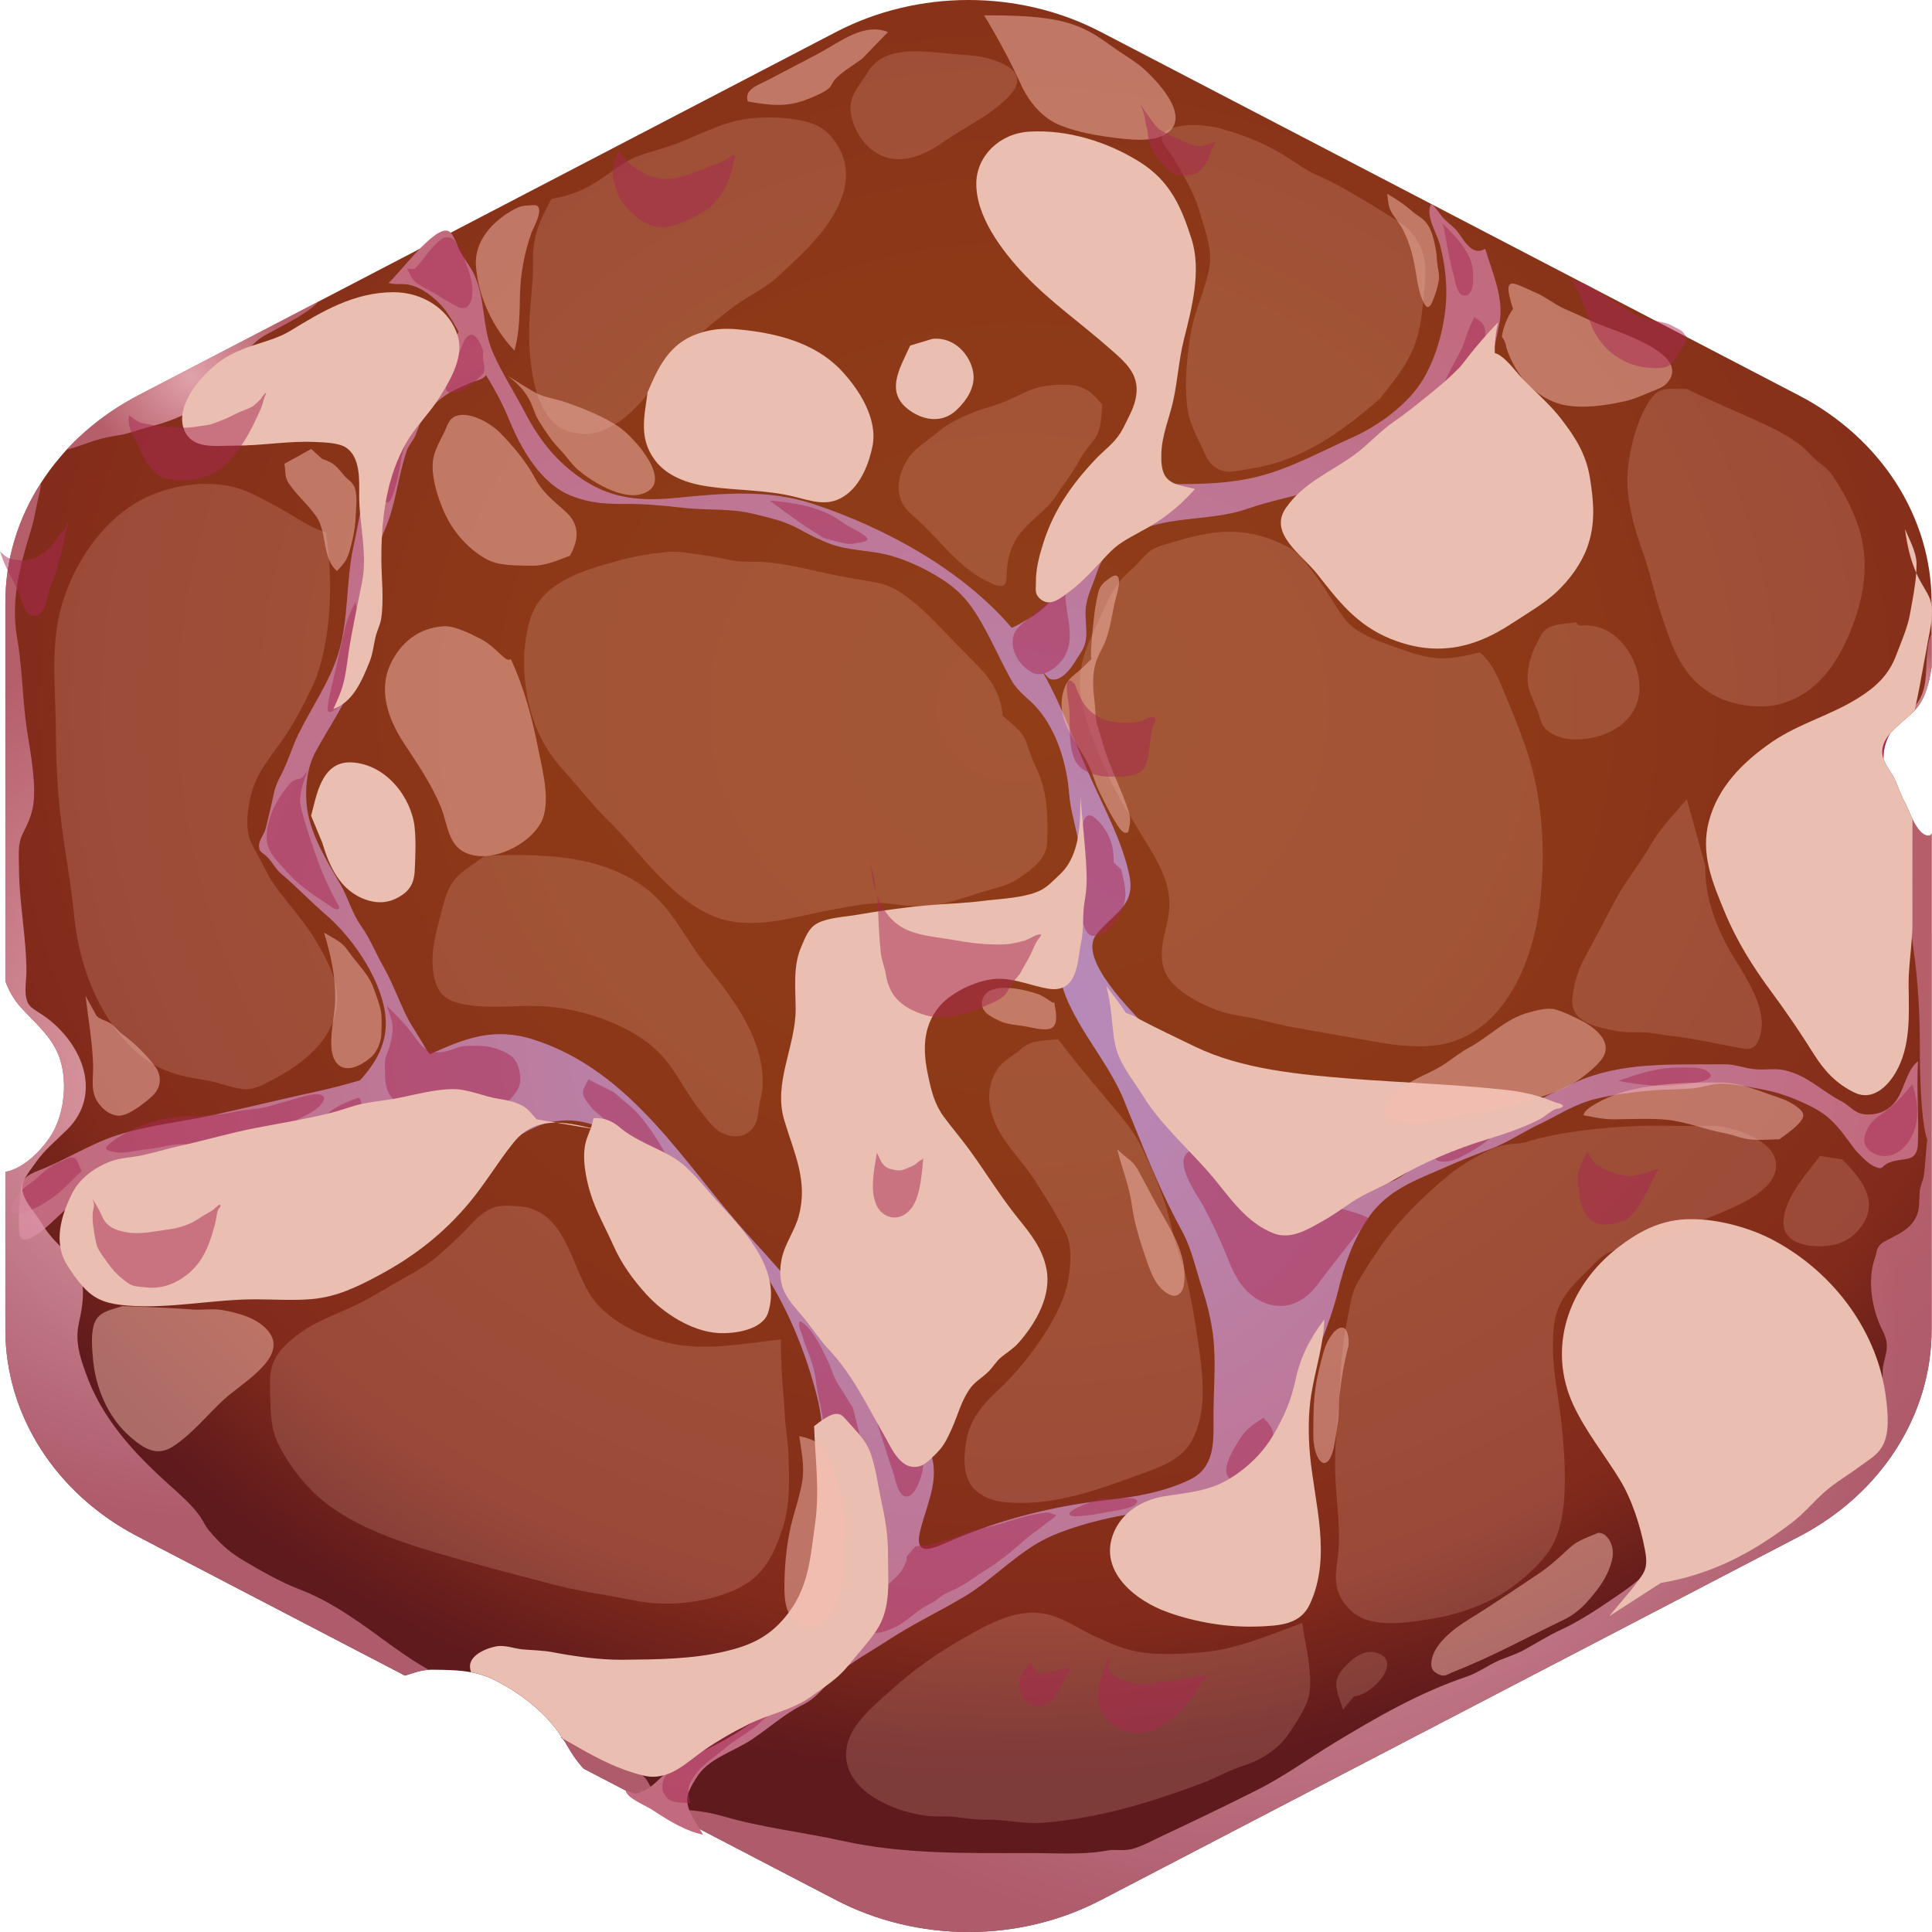 <svg width="200" height="200" viewBox="0 0 200 200" fill="none" xmlns="http://www.w3.org/2000/svg">
<path d="M199.961 62.364V69.072C199.704 70.711 199.309 72.393 198.203 73.541C198.203 73.555 198.19 73.568 198.173 73.584C197.46 74.308 196.432 75.046 195.702 75.879C195.688 75.892 195.688 75.905 195.671 75.921C195.506 76.182 195.367 76.482 195.246 76.822C195.033 77.423 194.958 77.997 194.972 78.572C195.229 79.336 195.926 80.129 196.246 80.909C196.564 81.647 196.791 82.371 197.2 83.083C197.382 83.383 197.639 84.108 197.974 84.806C198.444 85.737 199.049 86.638 199.807 86.501C199.867 86.419 199.912 86.35 199.959 86.269V137.642C199.959 146.485 194.732 154.643 186.245 159.057L138.345 183.997L121.447 192.798L113.962 196.693C105.49 201.107 95.036 201.107 86.549 196.693L60.425 183.096C60.425 183.083 60.411 183.083 60.411 183.083C59.668 182.277 59.154 181.484 58.548 180.432C58.457 180.282 58.366 180.132 58.244 179.982C58.139 179.913 58.048 179.858 57.94 179.805C58.031 179.847 58.123 179.887 58.214 179.929C56.578 177.346 53.94 175.283 51.077 173.86C50.333 173.491 49.545 173.26 48.758 173.109C47.483 172.877 46.167 172.864 44.849 172.848C44.683 172.848 44.531 172.848 44.379 172.862C43.486 172.917 42.773 173.188 41.925 173.462L14.269 159.059C5.783 154.646 0.556 146.487 0.556 137.644V121.312C2.587 120.97 4.586 118.756 5.434 117.294C6.723 115.067 7.01 111.65 6.087 109.299C5.282 107.209 3.646 105.924 2.148 104.269C1.421 103.462 0.904 102.548 0.556 101.563V62.366C0.556 57.939 1.858 53.689 4.238 49.997C4.813 49.096 5.451 48.234 6.148 47.415C6.391 47.115 6.648 46.827 6.905 46.54C8.95 44.34 11.422 42.44 14.269 40.951L32.968 31.22L86.549 3.31C95.036 -1.104 105.493 -1.104 113.962 3.31L186.245 40.946C194.732 45.373 199.959 53.534 199.959 62.361L199.961 62.364Z" fill="url(#paint0_radial_24_1964)"/>
<path style="mix-blend-mode:multiply" d="M198.574 109.839C197.211 110.854 197.156 113.241 195.829 114.456C195.132 115.094 194.364 115.365 193.38 115.373C192.006 115.383 191.638 114.524 190.519 113.942C188.468 112.872 187.105 111.318 184.733 110.793C183.791 110.585 182.854 110.751 181.892 110.701C180.665 110.64 179.719 110.158 178.448 110.174C173.11 110.237 167.767 109.858 162.899 112.129C160.337 113.323 157.818 114.561 155.333 115.881C153.877 116.656 152.318 117.107 150.858 117.839C150.41 118.063 150.01 118.069 149.576 118.316C149.233 118.514 148.957 118.883 148.6 119.107C147.193 119.984 146.01 121.267 144.564 122.082C142.994 122.967 140.694 122.598 138.823 122.601C137.72 122.601 136.601 122.688 135.52 122.485C134.204 122.237 132.717 122.174 131.498 121.61C129.262 120.574 127.551 118.25 126.174 116.422C123.672 113.096 121.646 109.697 118.855 106.538C117.356 104.843 111.444 99.26 113.517 96.709C115.333 94.474 117.572 93.758 116.911 90.606C116.193 87.178 114.44 83.942 113.003 80.74C111.33 77.02 109.984 73.21 107.994 69.655C108.359 69.876 108.436 70.306 108.961 70.35C109.948 70.435 110.896 69.146 111.261 68.535C111.773 67.681 112.295 67.144 112.417 66.166C112.544 65.144 112.314 64.074 112.389 63.046C112.486 61.766 113.138 60.54 113.536 59.31C114.111 57.531 115.059 56.688 116.704 55.584C120.173 53.254 125.14 54.061 129.029 52.701C131.83 51.721 134.865 51.212 137.692 50.314C138.848 49.947 139.777 49.315 140.83 48.783C141.864 48.261 142.975 48.055 143.998 47.534C145.761 46.64 147.619 45.42 149.321 44.401C150.991 43.399 152.146 42.287 153.039 40.643C154.269 38.382 154.689 36.018 155.206 33.544C155.745 30.964 154.507 28.266 153.744 25.755C152.276 26.632 151.439 24.582 150.731 23.8C150.247 23.267 149.581 22.856 149.139 22.245C148.934 21.966 148.417 21.191 148.136 21.133C147.525 22.277 148.713 24.095 149.026 25.212C149.473 26.812 149.728 28.635 149.722 30.3C149.717 33.286 148.763 37.138 147.011 39.75C145.493 42.008 142.627 44.119 139.962 45.304C136.761 46.73 133.659 48.469 130.199 49.339C126.865 50.176 123.352 50.14 119.863 50.097C117.495 50.069 115.289 51.786 114.247 53.721C112.898 56.227 111.272 59.191 109.398 61.489C108.392 62.722 107.593 63.426 106.206 64.206C105.656 64.516 105.282 64.772 104.73 64.988C99.685 59.067 91.76 54.669 84.153 52.158C79.564 50.643 74.882 51.051 70.119 51.531C65.558 51.989 62.399 51.46 58.966 48.622C56.942 46.951 55.513 44.951 54.358 42.727C53.288 40.672 51.928 38.582 51.01 36.466C49.899 33.908 50.272 30.964 49.086 28.411C48.672 27.52 48.019 26.801 47.577 25.947C47.34 25.491 46.941 24.074 46.364 23.897C44.879 23.447 41.305 28.385 40.213 29.286C40.877 29.502 41.606 29.328 42.309 29.473C43.456 29.71 44.426 30.414 45.23 31.154C46.203 32.047 46.836 33.199 47.475 34.335C47.381 34.519 47.298 34.693 47.226 34.812C46.759 35.594 46.242 36.472 45.609 37.159C44.78 38.058 43.425 38.493 42.527 39.389C41.137 40.775 40.504 42.59 39.752 44.298C38.008 48.248 37.477 52.466 36.578 56.63C35.796 60.256 36.111 64.192 34.997 67.742C34.118 70.54 32.258 73.252 30.937 75.897C30.243 77.288 29.839 78.796 29.121 80.169C28.761 80.856 28.507 81.383 28.352 82.129C28.098 83.347 27.783 84.574 27.509 85.758C27.382 86.314 26.802 86.93 26.813 87.56C26.824 88.216 27.097 88.19 27.589 88.646C28.186 89.204 28.496 89.939 29.146 90.485C30.741 91.823 32.111 93.299 33.676 94.64C36.479 97.041 39.111 100.951 39.788 104.406C40.385 107.455 39.174 109.747 37.264 111.837C35.813 112.261 34.35 112.646 32.908 112.962C29.364 113.739 25.845 114.588 22.304 115.378C18.932 116.129 15.322 116.469 12.057 117.539C9.205 118.474 6.689 120.15 3.991 121.175C2.731 121.655 2.189 122.095 2.134 123.368C2.109 123.953 1.664 127.881 2.242 128.229C3.292 128.859 6.067 125.784 6.772 125.215C8.03 124.2 9.196 122.922 10.672 122.174C13.135 120.922 16.914 120.227 19.659 120.032C21.082 119.931 22.536 120.166 23.943 120.05C25.53 119.918 27.117 119.196 28.665 118.846C31.385 118.232 34.041 117.879 36.797 117.41C38.737 117.08 40.849 116.522 42.825 117.009C44.351 117.386 45.598 118.229 47.207 118.43C48.956 118.648 51.262 118.688 52.859 117.976C54.609 117.199 55.436 116.382 57.52 116.079C60.168 115.692 62.078 116.58 64.328 117.776C66.498 118.928 67.593 120.619 69.439 122.097C71.686 123.895 74.019 125.489 75.949 127.602C80.302 132.369 83.086 138.651 84.59 144.614C85.391 147.789 85.104 151.038 85.936 154.19C86.654 156.912 87.749 159.599 88.197 162.372C88.7 165.478 87.879 167.486 85.963 170.034C83.932 172.74 81.825 175.299 79.056 177.426C77.016 178.993 74.959 180.287 72.554 181.357C71.076 182.016 70.053 182.495 68.878 183.578C68.179 184.221 67.496 185.004 66.584 185.412C65.591 185.855 65.829 185.681 64.765 185.315C64.815 186.126 66.838 186.896 67.529 187.36C69.434 188.632 71.142 189.594 72.77 189.924C71.971 188.445 70.689 187.033 71.299 185.499C71.512 184.97 71.96 184.203 72.308 183.71C73.522 181.997 76.046 181.257 77.809 180.084C79.578 178.906 81.165 177.449 83.078 176.495C84.697 175.689 85.286 174.53 86.58 173.399C88.144 172.032 90.309 170.859 92.075 169.707C94.513 168.116 97.219 166.827 99.746 165.333C102.958 163.436 105.537 160.395 109.033 158.925C112.536 157.452 117.237 156.485 121.093 156.271C125.337 156.037 129.43 155.325 131.915 152.037C134.392 148.754 134.641 144.364 136.064 140.709C136.982 138.356 137.905 136.14 138.505 133.684C139.157 131.012 140.072 128.279 141.723 125.958C143.729 123.13 146.546 122.179 149.728 120.785C151.209 120.134 152.661 119.544 154.186 118.985C156.011 118.316 157.597 117.212 159.342 116.385C161.357 115.428 162.932 114.316 165.185 113.758C167.084 113.286 169.132 113.049 171.089 112.875C172.543 112.746 174.064 112.814 175.515 112.632C176.377 112.524 177.306 112.171 178.179 112.187C179.653 112.211 181.491 112.593 182.92 112.875C184.601 113.204 186.798 114.111 188.219 114.949C189.944 115.966 190.881 117.494 191.976 118.93C192.296 119.349 193.355 120.43 193.913 120.696C195.019 121.22 194.682 120.743 195.494 120.385C196.987 119.729 198.441 120.48 198.535 118.456C198.668 115.589 198.375 112.704 198.554 109.837L198.574 109.839ZM123.186 153.167C120.56 154.435 117.644 154.951 114.728 155.267C109.252 155.86 103.629 157.265 98.643 159.407C96.758 160.216 94.507 161.436 95.279 158.385C96.05 155.331 97.493 152.841 96.08 149.742C94.566 146.416 91.951 144.213 89.485 141.455C85.474 136.964 81.596 132.403 77.533 127.945C70.943 120.719 65.525 110.901 55.226 107.613C51.063 106.285 48.05 107.531 44.506 109.133C44.346 108.941 44.188 108.748 44.072 108.54C43.353 107.246 42.497 106.097 41.869 104.743C41.145 103.173 40.529 101.544 39.669 100.029C38.878 98.638 38.317 97.17 37.372 95.842C36.438 94.53 36.067 92.993 35.276 91.623C33.875 89.196 32.192 86.493 31.802 83.742C31.531 81.839 31.738 79.528 32.673 77.81C34.16 75.083 35.981 72.527 36.993 69.621C37.222 68.964 37.535 68.445 37.579 67.75C37.618 67.128 37.521 66.495 37.557 65.871C37.626 64.659 37.919 63.513 37.938 62.266C37.952 61.491 38.245 60.859 38.342 60.108C38.419 59.505 38.392 59.08 38.61 58.469C39.052 57.22 39.329 55.995 39.862 54.767C40.993 52.171 41.186 49.333 42.107 46.675C42.311 46.09 42.643 45.773 42.933 45.236C43.204 44.735 43.271 44.169 43.594 43.686C44.061 42.991 44.584 42.227 45.211 41.642C46.278 40.646 47.312 40.229 48.672 39.647C49.241 39.402 49.957 39.32 50.322 38.843C51.207 40.292 52.014 41.768 52.669 43.365C53.877 46.308 55.889 50.084 59.261 51.373C61.152 52.095 62.67 52.176 64.734 52.166C66.824 52.156 68.72 52.343 70.777 52.574C73.24 52.854 75.576 52.598 78.005 53.196C79.73 53.62 81.162 53.918 82.682 54.746C83.774 55.341 84.847 55.905 86.002 56.324C87.84 56.988 89.844 56.949 91.796 57.418C93.993 57.947 96.487 59.194 98.223 60.451C100.299 61.95 101.412 64.029 102.529 66.182C103.245 67.56 103.889 68.964 104.647 70.327C105.44 71.75 106.465 72.227 107.474 73.431C109.509 75.855 110.449 79.239 110.681 82.208C110.88 84.754 112.099 87.539 111.886 90.092C111.748 91.76 110.673 93.202 110.067 94.743C109.332 96.609 109.299 98.812 109.641 100.764C110.465 105.444 114.493 109.397 116.298 113.773C118.169 118.314 119.935 123.025 122.326 127.368C123.374 129.27 123.808 131.455 124.48 133.489C124.974 134.993 125.378 136.653 125.571 138.208C125.923 141.033 125.596 144.045 125.621 146.888C125.643 149.27 125.746 151.931 123.186 153.167Z" fill="url(#paint1_radial_24_1964)"/>
<g style="mix-blend-mode:multiply" opacity="0.5">
<path d="M141.695 126.229C139.843 128.466 138.082 130.756 136.324 133.065C134.79 135.08 132.457 135.916 130.113 134.469C128.372 133.394 127.647 131.665 126.967 129.955C126.276 128.224 125.439 126.477 124.552 124.822C123.941 123.681 120.859 119.573 123.684 118.988C125.793 118.551 128.059 120.435 129.646 121.394C131.075 122.258 132.595 123.228 134.229 123.773C137.087 124.727 141.858 125.779 141.695 126.229Z" fill="#A72752"/>
<path d="M116.046 89.976C116.621 92.166 116.815 93.246 115.651 95.086C115.164 95.855 114.769 96.527 113.749 96.809C112.776 97.078 112.514 96.601 112.218 95.879C111.717 94.659 111.952 93.789 112.185 92.564C112.406 91.397 112.218 90.053 112.218 88.862C112.218 87.671 111.8 85.971 112.201 84.935C112.561 84.003 113.207 84.474 113.749 85.059C114.877 86.271 115.341 87.621 115.28 89.283L116.046 89.974V89.976Z" fill="#A72752"/>
<path d="M110.302 60.63C109.188 61.639 107.884 62.582 106.858 63.642C106.294 64.224 105.191 64.93 104.959 65.665C104.467 67.225 105.446 68.833 106.836 69.613C107.958 70.24 109.398 69.109 110.012 68.25C111.366 66.358 110.465 64.074 110.302 62.011V60.63Z" fill="#A72752"/>
<path d="M123.319 50.617C121.909 50.44 120.593 50.358 119.186 50.58C118.327 50.714 117.702 50.756 117 51.312C116.541 51.676 116.309 52.071 116.013 52.54C115.56 53.254 114.982 53.897 114.501 54.593C114.161 55.086 113.879 55.61 113.55 56.108C113.401 56.332 113.218 56.551 113.193 56.812C113.652 56.87 114.435 56.037 114.703 55.839C115.09 55.56 115.452 55.246 115.839 54.97C116.367 54.593 116.991 54.408 117.58 54.132C119.217 53.368 122.152 52.54 123.319 50.614V50.617Z" fill="#A72752"/>
<path d="M79.678 51.826C80.734 52.58 81.709 53.331 82.763 54.066C83.199 54.371 83.614 54.672 84.087 54.933C84.59 55.212 84.946 55.602 85.521 55.766C86.196 55.958 86.889 56.142 87.572 56.274C88.12 56.379 88.761 56.208 89.3 56.105C90.032 55.966 89.872 55.694 89.424 55.381C88.871 54.991 88.249 54.717 87.663 54.374C87.205 54.105 86.812 53.76 86.345 53.502C84.521 52.498 82.475 52.024 79.678 51.823V51.826Z" fill="#A72752"/>
<path d="M50.007 37.154C50.076 37.805 50.303 38.29 49.943 38.748C49.703 39.054 49.349 39.318 49.053 39.578C48.509 40.058 47.862 40.527 47.08 40.619C46.668 40.667 46.228 40.669 46.151 40.242C46.096 39.937 46.45 39.336 46.516 39.062C46.615 38.646 46.651 38.248 46.842 37.85C47.099 37.315 47.409 36.843 47.633 36.295C47.776 35.945 48.025 35.191 48.324 34.898C49.236 34.003 49.825 35.844 50.007 36.292V37.157V37.154Z" fill="#A72752"/>
<path d="M42.159 27.831C42.491 28.466 42.632 28.993 43.246 29.378C43.641 29.626 44.039 29.863 44.456 30.076C45.17 30.437 45.808 30.898 46.505 31.283C47.069 31.597 47.97 32.269 48.487 31.644C48.998 31.028 48.94 29.934 48.821 29.22C48.658 28.242 48.26 27.378 47.95 26.445C47.79 25.96 47.597 25.781 47.317 25.373C47.096 25.046 47.149 24.859 46.759 24.674C46.176 24.398 45.811 24.632 45.371 25.015C44.415 25.847 43.818 26.951 42.925 27.831H42.159Z" fill="#A72752"/>
<path d="M42.541 44.232C42.17 45.431 41.687 46.551 41.488 47.784C41.308 48.893 41.073 50.069 40.7 51.138C40.559 51.539 40.283 52.374 39.713 51.844C39.182 51.352 39.086 50.401 39.088 49.771C39.099 47.531 39.871 45.315 40.83 43.265C40.949 43.014 41.128 42.311 41.584 42.313C42.419 42.319 42.162 43.868 42.541 44.229V44.232Z" fill="#A72752"/>
<path d="M36.8 62.356C36.896 63.025 37.087 63.56 37.192 64.174C37.275 64.651 37.184 65.191 37.184 65.678C37.184 66.711 37.178 67.744 37.184 68.777C37.187 69.784 37.106 70.717 36.623 71.644C36.208 72.437 35.335 72.978 34.594 73.499C33.958 73.945 33.875 73.665 33.944 73.041C34.077 71.852 34.45 70.688 34.699 69.52C34.942 68.39 35.191 67.273 35.465 66.147C35.719 65.109 35.857 63.992 36.8 62.356Z" fill="#A72752"/>
<path d="M31.824 79.792C31.481 80.733 31.147 81.663 31.067 82.646C31.023 83.194 31.233 83.913 31.382 84.453C31.832 86.079 32.388 87.694 32.971 89.286C33.486 90.69 34.102 92.026 34.815 93.333C34.92 93.528 35.387 94.032 34.901 94.14C34.652 94.195 34.207 93.8 34.025 93.681C32.523 92.709 30.909 91.636 29.757 90.316C28.75 89.162 27.601 88.232 27.603 86.669C27.609 84.949 28.422 83.125 29.524 81.723C29.793 81.383 30.077 80.97 30.481 80.772C31.161 80.437 31.006 80.98 31.821 79.789L31.824 79.792Z" fill="#A72752"/>
<path d="M40.053 104.132C40.238 104.743 40.517 105.412 40.62 106.047C40.725 106.693 40.542 107.481 40.396 108.116C40.274 108.646 39.987 109.133 39.887 109.668C39.815 110.068 39.86 110.482 39.857 110.883C39.849 112.005 39.937 113.199 40.943 113.987C41.894 114.73 43.016 115.199 44.172 115.613C45.659 116.145 47.381 116.58 49.001 116.398C50.106 116.274 51.032 115.404 51.806 114.754C52.603 114.084 53.808 112.954 53.855 111.902C53.888 111.122 53.689 110.055 53.086 109.465C52.52 108.909 51.37 108.498 50.579 108.353C49.858 108.219 49.064 108.256 48.324 108.271C47.743 108.285 47.282 108.485 46.74 108.667C45.855 108.967 44.938 109.109 44.064 108.59C43.519 108.266 43.08 107.544 42.723 107.059C42.477 106.722 41.778 105.805 40.048 104.134L40.053 104.132Z" fill="#A72752"/>
<path d="M60.917 111.729C60.572 112.466 60.096 112.959 60.519 113.66C60.834 114.184 61.202 114.688 61.68 115.104C62.667 115.966 63.742 116.719 64.704 117.605C65.984 118.78 67.289 120.14 69.119 120.516C69.293 119.866 68.839 119.383 68.533 118.827C67.894 117.668 67.162 116.638 66.313 115.597C65.807 114.972 65.232 114.495 64.599 113.974C64.306 113.731 64.03 113.481 63.742 113.233C63.33 112.877 62.932 112.809 60.914 111.731L60.917 111.729Z" fill="#A72752"/>
<path d="M87.716 141.075C88.241 141.652 88.664 142.158 89.046 142.809C89.618 143.784 89.908 144.854 90.298 145.897C91.119 148.092 91.732 150.343 92.504 152.551C92.686 153.07 92.99 155.204 94.043 154.891C94.552 154.74 94.922 153.966 95.088 153.568C95.423 152.764 95.58 152.119 95.572 151.252C95.561 149.916 94.707 148.656 94.032 147.502C93.394 146.414 92.592 145.563 91.586 144.748C91.061 144.324 90.724 143.76 90.201 143.333C89.767 142.978 89.38 142.53 87.716 141.075Z" fill="#A72752"/>
<path d="M88.291 145.736C88.954 148.3 89.596 150.885 90.209 153.46C90.439 154.424 90.599 155.407 90.594 156.395C90.588 157.231 90.696 158.121 90.209 158.877C89.347 160.219 87.932 158.377 87.511 157.636C86.746 156.287 86.334 155.004 86.185 153.499C86.044 152.082 85.718 150.675 85.516 149.26C85.333 147.971 85.201 146.627 84.897 145.365C84.692 144.514 84.543 143.65 84.441 142.785C84.324 141.821 84.037 140.975 83.686 140.063C83.468 139.491 83.224 138.893 83.069 138.308C82.959 137.895 82.544 137.191 82.779 136.772C83.299 136.92 83.971 137.794 84.233 138.174C84.825 139.025 85.264 140.003 85.707 140.922C86.105 141.747 86.29 142.577 86.801 143.357C87.423 144.306 88.001 145.304 88.288 145.734L88.291 145.736Z" fill="#A72752"/>
<path d="M94.798 160.063C94.917 159.918 93.947 160.959 93.869 161.151C93.817 161.281 93.88 161.412 93.847 161.536C93.775 161.802 93.571 162.182 93.421 162.445C93.101 163.004 92.412 163.594 91.931 164.04C91.141 164.767 90.35 165.468 89.988 166.466C89.864 166.809 89.861 167.146 89.797 167.499C89.751 167.765 89.599 168.053 89.662 168.327C89.753 168.73 90.151 168.983 90.582 169.038C91.108 169.107 92.067 168.719 92.542 168.503C93.46 168.087 94.22 167.394 95.002 166.809C95.478 166.453 95.987 166.174 96.52 165.897C96.973 165.66 97.288 165.31 97.717 165.065C98.214 164.78 98.792 164.564 99.306 164.29C100.249 163.789 101.067 163.125 101.968 162.572C102.905 161.997 103.676 161.431 104.52 160.748C105.376 160.058 106.159 159.27 107.06 158.635C107.579 158.269 108.094 157.858 108.597 157.47C108.823 157.296 109.241 157.075 109.329 156.827C109.067 156.79 108.857 156.653 108.605 156.603C108.229 156.53 107.69 156.672 107.311 156.735C105.578 157.017 103.983 157.723 102.267 158.071C101.086 158.311 99.953 158.693 98.839 159.123C97.471 159.647 96.114 159.992 94.801 160.071L94.798 160.063Z" fill="#A72752"/>
<path d="M114.131 155.057C113.857 155.157 110.568 156.229 110.711 156.743C110.78 156.996 111.275 156.975 111.469 156.964C112.265 156.914 113.166 156.822 113.945 156.659C114.722 156.495 115.529 156.414 116.298 156.227C116.696 156.129 117.34 155.981 117.591 155.681C118.421 154.696 115.128 155.215 114.896 155.228L114.131 155.054V155.057Z" fill="#A72752"/>
<path d="M130.785 146.772C129.831 147.391 129.104 147.842 128.499 148.743C127.951 149.557 127.36 150.524 127.067 151.441C126.796 152.295 126.912 153.494 128.214 153.067C129.497 152.646 130.334 151.918 131.025 150.872C131.374 150.345 131.68 149.937 131.747 149.32C131.783 148.983 131.857 148.709 131.802 148.385C131.727 147.937 131.581 147.592 130.782 146.772H130.785Z" fill="#A72752"/>
<path d="M154.902 116.216C154.322 116.485 153.763 116.775 153.128 116.922C152.697 117.02 152.404 117.086 151.992 117.283C151.185 117.671 150.435 118.04 149.717 118.551C149.377 118.791 147.917 119.929 148.959 120.195C150.001 120.461 151.143 119.826 151.978 119.375C153.343 118.638 154.549 117.734 155.477 116.561L154.902 116.216Z" fill="#A72752"/>
<path d="M167.535 111.9C169.597 111.149 171.615 110.495 173.873 110.514C174.777 110.522 176.375 110.361 177.002 111.138C177.475 111.723 175.938 112.008 175.581 112.076C173.417 112.49 171.266 112.59 167.532 111.9H167.535Z" fill="#A72752"/>
<path d="M152.605 32.838C152.318 33.478 151.989 34.103 151.793 34.767C151.607 35.391 151.403 35.953 151.085 36.54C150.355 37.887 149.683 39.254 148.968 40.609C148.688 41.138 148.177 42.171 148.655 42.733C149.156 43.32 150.176 42.98 150.745 42.651C152.669 41.547 153.313 39.236 153.614 37.352C153.774 36.361 153.769 35.373 153.752 34.371C153.741 33.694 153.407 33.281 152.6 32.838H152.605Z" fill="#A72752"/>
<path d="M149.352 23.17C149.791 24.98 149.965 26.775 150.504 28.58C150.632 29.004 150.828 30.912 151.845 30.569C152.73 30.271 152.503 28.1 152.395 27.528C152.174 26.343 151.14 24.817 149.352 23.17Z" fill="#A72752"/>
<path d="M197.971 112.245C197.297 113.02 196.641 113.823 195.854 114.508C195.024 115.228 193.866 115.794 193.36 116.769C193.051 117.37 192.799 118.061 193.167 118.677C193.518 119.262 194.297 119.649 195.008 119.676C196.426 119.729 197.468 118.585 197.974 117.491C198.734 115.844 198.543 113.984 197.968 112.245H197.971Z" fill="#A72752"/>
<path d="M29.718 116.735C28.294 117.786 26.321 119.302 24.366 119.333C23.977 119.339 23.54 119.375 23.161 119.299C22.741 119.217 22.434 118.949 22.022 118.841C20.98 118.566 19.803 118.408 18.722 118.445C17.89 118.474 17.13 118.656 16.317 118.812C15.527 118.964 14.728 118.993 13.94 119.154C13.064 119.333 12.245 119.407 11.372 119.154C10.789 118.985 10.96 118.714 11.35 118.39C12.265 117.634 13.473 117.017 14.587 116.556C15.726 116.084 16.812 115.813 18.047 115.673C18.503 115.62 18.94 115.531 19.399 115.515C19.971 115.499 20.53 115.56 21.102 115.483C21.622 115.412 22.083 115.365 22.614 115.357C23.286 115.349 23.905 115.162 24.557 115.041C25.668 114.835 26.873 114.83 27.949 114.493C28.966 114.174 29.997 113.921 31.014 113.618C31.542 113.46 32.573 113.175 33.123 113.307C33.966 113.51 33.369 114.232 32.963 114.611C32.269 115.259 31.249 115.623 30.425 116.119C29.657 116.582 28.922 117.091 29.712 116.727L29.718 116.735Z" fill="#A72752"/>
<path d="M36.609 113.8C35.606 114.227 34.146 114.761 33.582 115.742C33.251 116.316 33.433 116.701 34.215 116.722C35.039 116.746 36.186 115.929 36.758 115.397C37.294 114.901 37.67 114.308 37.181 113.628L36.606 113.802L36.609 113.8Z" fill="#A72752"/>
<path d="M8.47 121.223C7.474 122.108 6.689 123.065 5.595 123.868C4.652 124.561 3.652 125.141 2.521 125.544C2.128 125.684 1.501 125.829 1.219 125.381C0.887 124.854 1.882 123.736 2.187 123.328C2.521 122.877 2.991 122.601 3.45 122.261C3.862 121.955 4.202 121.586 4.591 121.259C5.161 120.783 5.719 120.461 6.416 120.19C6.761 120.055 7.209 119.723 7.615 119.85C8.118 120.005 8.096 120.677 8.47 121.225V121.223Z" fill="#A72752"/>
<path d="M71.446 186.648C71.341 185.881 71.078 185.27 71.432 184.59C71.642 184.187 71.894 183.771 72.198 183.418C73.008 182.472 74.124 181.763 75.084 180.951C75.987 180.184 77.052 179.597 78.008 178.891C78.45 178.564 78.821 178.174 79.26 177.842C79.479 177.676 79.904 177.289 79.855 177.001C79.398 176.833 78.851 177.457 78.558 177.657C77.635 178.287 76.728 178.949 75.739 179.486C74.799 179.997 73.867 180.53 72.927 181.043C72.093 181.499 71.153 181.837 70.376 182.382C69.461 183.025 68.491 183.947 68.555 185.107C68.579 185.56 68.966 186.158 69.378 186.356C69.987 186.648 70.454 186.606 71.449 186.651L71.446 186.648Z" fill="#A72752"/>
</g>
<path style="mix-blend-mode:multiply" opacity="0.8" d="M7.145 46.482C7.071 46.495 6.98 46.524 6.902 46.538C8.948 44.337 11.419 42.437 14.266 40.949L32.966 31.217C32.374 31.9 31.451 32.461 30.663 32.938C29.571 33.568 28.496 34.127 27.404 34.727C25.737 35.657 24.784 37.515 23.783 38.964C21.995 41.576 19.056 43.27 15.767 44.103C14.601 44.39 13.464 44.867 12.281 45.059C11.389 45.209 10.659 45.333 9.796 45.607C8.857 45.921 8.024 46.25 7.145 46.482Z" fill="url(#paint2_radial_24_1964)"/>
<path style="mix-blend-mode:multiply" opacity="0.8" d="M39.193 169.383C40.816 170.559 42.544 171.829 44.376 172.854C43.483 172.909 42.77 173.18 41.922 173.455L14.266 159.051C5.78 154.638 0.553 146.48 0.553 137.636V121.304C2.585 120.962 4.583 118.748 5.432 117.286C6.72 115.059 7.007 111.642 6.084 109.291C5.28 107.202 3.643 105.916 2.145 104.261C1.418 103.455 0.901 102.54 0.553 101.555V62.358C0.553 57.931 1.855 53.681 4.235 49.989C4.204 50.401 4.16 50.796 4.069 51.123C3.751 52.366 3.599 53.597 3.22 54.827C2.068 58.559 1.097 62.084 1.766 65.992C2.25 68.78 2.311 71.541 2.629 74.356C2.947 77.049 3.674 80 3.508 82.706C3.433 84.061 2.947 85.138 2.341 86.327C1.811 87.407 1.963 88.553 1.963 89.715C1.963 93.404 2.737 96.986 2.737 100.675C2.723 101.673 2.372 103.325 3.101 104.132C3.497 104.556 4.254 104.925 4.829 105.362C8.572 108.177 10.617 113.275 6.966 116.925C5.769 118.113 4.616 119.014 3.693 120.356C3.223 121.025 2.419 121.968 2.314 122.775C2.162 124.087 3.632 125.494 4.268 126.561C4.843 127.531 5.451 128.229 6.253 129.036C6.327 129.104 6.405 129.173 6.479 129.254C7.192 129.937 7.872 130.785 8.221 131.673C8.403 132.124 8.508 132.617 8.555 133.123C8.541 133.136 8.555 133.136 8.555 133.136C8.677 134.406 8.434 135.773 8.176 136.922C7.751 138.767 8.237 140.366 8.859 142.087C10.526 146.817 13.799 150.382 17.663 153.839C18.694 154.769 19.725 155.671 20.557 156.764C20.983 157.31 21.223 157.953 21.663 158.472C22.677 159.66 23.634 160.603 25.027 161.436C26.92 162.556 28.952 163.744 31.028 164.538C34.074 165.7 36.62 167.518 39.196 169.375L39.193 169.383Z" fill="url(#paint3_radial_24_1964)"/>
<path style="mix-blend-mode:multiply" opacity="0.8" d="M199.961 65.628V69.072C199.704 70.711 199.309 72.393 198.203 73.541C198.203 73.555 198.19 73.568 198.173 73.584C197.46 74.308 196.432 75.046 195.702 75.879C196.354 74.827 197.338 74.142 198.234 73.117C198.264 73.075 198.295 73.049 198.308 73.007C198.308 73.007 198.308 72.993 198.322 72.993C199.536 71.491 199.337 69.644 199.475 67.881C199.519 67.376 199.58 66.269 199.959 65.626L199.961 65.628Z" fill="url(#paint4_radial_24_1964)"/>
<path style="mix-blend-mode:multiply" opacity="0.8" d="M199.809 86.498C199.87 86.416 199.914 86.348 199.961 86.266V137.639C199.961 146.482 194.734 154.64 186.248 159.054L138.348 183.995L121.45 192.796L113.965 196.69C105.492 201.104 95.038 201.104 86.552 196.69L60.428 183.094C60.428 183.08 60.414 183.08 60.414 183.08C59.67 182.274 59.156 181.481 58.551 180.43C58.46 180.279 58.369 180.129 58.247 179.979C58.142 179.91 58.051 179.855 57.943 179.802C58.034 179.845 58.125 179.884 58.217 179.926C59.383 180.39 60.55 180.856 61.686 181.389C62.913 181.963 64.245 182.264 65.354 183.015C65.763 183.289 66.158 183.494 66.506 183.779C66.672 183.929 66.841 184.092 66.976 184.311C67.311 184.843 67.568 185.431 67.916 185.966C68.461 186.827 69.279 187.318 70.387 187.347C72.04 187.402 73.298 187.578 74.887 188.029C78.918 189.204 83.161 189.668 87.299 190.585C93.618 191.979 100.285 191.829 106.756 191.829C109.376 191.829 112.074 192.034 114.62 191.568C115.438 191.418 116.287 191.623 117.091 191.431C118.105 191.199 119.41 190.474 120.35 190.037C123.609 188.506 126.835 186.962 130.033 185.349C132.883 183.929 135.398 182.082 138.079 180.456C142.427 177.818 146.944 175.207 151.853 173.555C153.05 173.144 154.02 172.393 155.173 171.887C156.083 171.505 156.945 171.257 157.81 170.78C159.098 170.069 160.265 169.318 161.614 168.704C163.855 167.652 165.826 166.271 167.828 164.904C168.48 164.453 169.116 163.974 169.721 163.455L169.735 163.441C172.811 160.914 175.509 157.879 179.205 156.171C182.055 154.859 184.963 153.52 187.826 152.809C188.54 152.632 188.479 152.698 189.07 152.372C189.358 152.208 189.676 152.098 189.963 151.934C191.555 151.059 192.114 149.721 192.979 148.327C193.828 146.959 194.872 145.976 194.919 144.364C194.933 143.831 194.906 143.312 194.889 142.777C194.898 142.769 194.898 142.76 194.889 142.751V142.738C194.889 142.408 194.889 142.082 194.903 141.768C194.964 140.812 195.434 140.018 195.298 138.993C195.223 138.298 194.845 137.71 194.571 137.08C193.692 134.988 193.344 132.229 194.118 130.166C194.27 129.742 194.223 129.386 194.527 128.991C194.814 128.622 195.027 128.567 195.481 128.308C196.404 127.816 197.374 127.391 197.982 126.588C198.831 125.426 198.618 124.688 198.726 123.349C198.77 122.775 199.06 122.282 199.151 121.723C199.334 120.522 199.348 119.141 199.516 117.953C199.046 116.983 198.728 112.785 198.742 108.672C198.756 105.228 198.576 101.715 198.09 98.285C198.029 97.889 197.985 97.465 197.924 97.054V96.999C197.819 96.111 197.711 95.223 197.515 94.387C197.333 93.499 196.94 92.667 196.741 91.763C195.937 88.1 195.649 84.411 195.196 80.706C195.091 79.955 194.983 79.27 194.983 78.575C195.24 79.339 195.937 80.132 196.257 80.912C196.575 81.65 196.802 82.374 197.211 83.086C197.393 83.386 197.65 84.111 197.985 84.809C198.455 85.739 199.06 86.64 199.818 86.503L199.809 86.498Z" fill="url(#paint5_radial_24_1964)"/>
<g style="mix-blend-mode:multiply">
<path d="M166.578 167.315C167.648 165.997 169.058 164.477 170.006 163.041C170.595 162.148 170.437 161.233 170.246 160.248C169.807 157.958 168.925 155.199 167.678 153.167C166.1 150.595 164.16 148.195 162.888 145.478C160.168 139.663 162.233 133.207 167.477 129.157C169.5 127.594 171.662 126.387 174.379 126.227C177.403 126.047 181.057 127.028 183.633 128.411C190.005 131.831 194.447 138.066 195.24 144.74C195.425 146.306 195.674 148.445 194.77 149.866C194.231 150.711 193.41 151.144 192.581 151.765C191.318 152.714 189.944 153.478 188.783 154.532C187.663 155.549 186.682 156.73 185.466 157.65C181.375 160.746 177.226 162.978 171.935 163.863L166.575 167.315H166.578Z" fill="#EABEB0"/>
<path d="M137.101 136.588C136.996 139.291 136.18 141.671 135.744 144.34C135.42 146.316 135.426 148.54 135.603 150.53C136.064 155.655 137.9 161.099 135.594 166.066C134.624 168.158 132.532 168.29 130.265 168.374C127.111 168.493 123.819 167.953 120.881 166.899C117.555 165.71 114.108 162.883 115.068 159.32C115.734 156.854 117.948 155.291 120.64 154.875C122.943 154.519 125.151 154.35 127.166 153.146C129.121 151.979 130.718 150.416 131.827 148.53C132.946 146.624 133.679 144.914 134.124 142.798C134.635 140.382 135.697 138.422 137.101 136.585V136.588Z" fill="#EABEB0"/>
<path d="M111.834 82.382C111.842 84.938 111.883 88.503 109.727 90.511C109.105 91.091 108.453 91.818 107.657 92.195C106.004 92.978 103.519 93.036 101.689 93.27C99.773 93.515 97.814 93.552 95.884 93.729C93.405 93.955 91.005 94.306 88.548 94.725C87.315 94.935 85.72 94.996 84.626 95.573C83.683 96.069 83.354 97.086 82.973 97.947C82.058 99.997 82.362 102.308 82.365 104.474C82.367 108.35 80.023 112.063 81.181 115.947C82.224 119.444 83.672 122.224 82.682 125.895C82.26 127.462 81.231 128.751 80.905 130.379C80.67 131.552 80.709 132.822 81.287 133.9C81.767 134.796 82.447 135.536 83.114 136.321C84.045 137.418 84.805 138.648 85.792 139.697C88.299 142.361 89.77 145.536 91.542 148.601C92.266 149.855 93.289 152.472 95.37 151.726C95.915 151.531 96.943 150.466 97.302 150.053C97.833 149.441 98.201 148.622 98.527 147.902C99.168 146.49 99.458 145.152 100.348 143.837C100.896 143.028 101.573 142.711 102.272 142.042C102.795 141.541 103.093 140.938 103.687 140.461C104.296 139.971 104.904 139.61 105.426 139.022C107.281 136.933 108.87 134.079 108.326 131.341C107.908 129.254 106.745 127.8 105.407 126.142C103.624 123.937 102.101 121.449 100.442 119.152C99.577 117.95 98.604 116.827 97.725 115.639C96.752 114.324 96.437 113.009 96.103 111.47C95.547 108.917 95.428 106.35 97.25 104.179C98.524 102.661 101.407 101.283 103.519 101.323C105.233 101.354 106.841 102.066 108.486 102.345C111.657 102.883 111.524 99.368 111.914 97.584C112.234 96.111 112.027 94.667 112.298 93.196C112.729 90.856 112.364 88.501 111.831 82.385L111.834 82.382Z" fill="#EABEB0"/>
<path d="M61.683 116.906C58.363 116.076 55.416 115.494 53.175 118.266C51.549 120.274 50.264 122.487 48.597 124.485C45.98 127.623 42.953 130.026 39.196 132.034C37.018 133.199 34.879 134.25 32.316 134.477C30.442 134.643 28.529 134.519 26.649 134.506C22.166 134.474 17.658 135.51 13.191 135.152C11.397 135.007 10.023 134.688 8.815 133.428C8.066 132.648 7.447 131.773 6.899 130.872C5.506 128.569 6.338 125.758 7.51 123.452C8.248 122 9.868 120.788 11.516 120.203C12.511 119.85 13.63 119.821 14.669 119.605C15.985 119.328 17.262 118.92 18.578 118.632C21.212 118.058 23.819 117.273 26.47 116.767C29.096 116.266 31.727 115.834 34.317 115.188C35.47 114.901 36.556 114.432 37.734 114.216C38.953 113.992 40.188 113.884 41.405 113.631C43.102 113.278 45.059 112.772 46.795 112.743C48.44 112.714 50.079 113.518 51.69 113.763C52.495 113.884 53.23 114.034 53.957 114.403C54.742 114.801 54.955 115.257 55.555 115.876L61.68 116.912L61.683 116.906Z" fill="#EABEB0"/>
<path d="M34.502 73.404C35.18 71.942 35.481 71.223 35.733 69.908C35.893 69.067 35.976 68.245 36.108 67.397C36.484 65.022 37.012 62.619 37.48 60.266C38.074 57.26 37.167 54.227 37.181 51.236C37.187 49.768 37.339 47.383 35.849 46.35C35.1 45.831 33.599 45.8 32.662 45.755C29.881 45.623 27.111 46.142 24.325 46.132C22.299 46.124 19.908 46.561 19.067 44.501C18.266 42.53 19.847 40.171 21.29 38.701C22.434 37.534 23.448 36.833 25.016 36.19C26.73 35.486 28.521 35.186 30.102 34.219C33.355 32.229 36.65 30.258 40.73 30.248C43.851 30.24 46.698 32.142 47.439 34.978C48 37.13 46.463 39.634 45.305 41.423C44.351 42.896 43.019 44.192 42.137 45.697C39.981 49.381 39.478 53.702 39.478 57.789C39.478 59.824 39.766 62.042 39.459 64.05C39.373 64.606 39.119 65.099 38.958 65.639C38.682 66.577 38.641 67.547 38.273 68.472C37.435 70.577 36.507 72.68 34.5 73.404H34.502Z" fill="#EABEB0"/>
<path d="M67.043 40.606C66.686 43.202 66.125 45.381 67.794 47.631C69.036 49.307 71.194 50.061 73.334 50.366C76.206 50.775 79.302 50.714 82.094 51.386C84.1 51.868 85.817 52.582 87.663 51.17C89.178 50.011 89.977 47.908 90.323 46.166C90.878 43.381 88.957 40.29 86.983 38.242C84.294 35.457 80.319 34.453 76.383 34.095C74.901 33.96 73.638 34.055 72.223 34.548C69.24 35.589 68.104 38.095 67.043 40.606Z" fill="#EABEB0"/>
<path d="M94.223 35.771C93.112 38.214 91.412 40.814 94.502 42.706C95.975 43.607 97.673 43.689 98.98 42.48C100.077 41.468 100.97 40.074 100.757 38.624C100.481 36.751 98.787 34.833 96.523 35.08L94.226 35.771H94.223Z" fill="#EABEB0"/>
<path d="M155.093 33.354C154.828 34.411 154.712 35.476 154.742 36.548C155.709 36.817 156.763 38.282 157.373 38.949C158.778 40.474 160.345 41.721 161.608 43.362C163.134 45.341 164.201 47.057 164.591 49.481C164.994 51.987 165.188 54.282 164.292 56.712C163.673 58.395 162.468 60.037 161.1 61.315C159.853 62.48 158.084 63.505 156.638 64.453C155.599 65.133 154.571 65.729 153.399 66.211C150.217 67.52 147.113 67.41 143.975 66.14C140.426 64.706 138.533 62.187 136.363 59.428C134.804 57.447 131.293 55.241 133.093 52.617C134.879 50.013 137.574 48.959 140.142 47.128C141.604 46.084 142.737 44.733 144.227 43.702C145.67 42.704 146.905 41.689 148.249 40.601C149.277 39.768 150.176 38.978 151.088 38.045C151.516 37.607 152.517 36.045 155.093 33.354Z" fill="#EABEB0"/>
<path d="M198.4 58.332C198.4 58.646 198.386 58.975 198.369 59.302C197.916 58.277 197.476 56.883 197.203 54.764C197.673 55.913 198.369 57.101 198.4 58.332Z" fill="#EABEB0"/>
<path d="M199.961 64.166C199.87 64.972 199.674 65.792 199.552 66.503C199.295 68.008 198.991 69.484 198.734 70.972C198.612 71.655 198.46 72.324 198.325 72.996C198.311 72.996 198.311 73.009 198.311 73.009C198.281 73.186 198.236 73.365 198.206 73.541C198.206 73.555 198.192 73.568 198.176 73.584C197.463 74.308 196.434 75.046 195.705 75.879C195.691 75.892 195.691 75.905 195.674 75.921C195.508 76.182 195.37 76.482 195.248 76.822C195.036 77.423 194.961 77.997 194.975 78.572C195.232 79.336 195.928 80.129 196.249 80.909C196.567 81.647 196.794 82.371 197.203 83.083C197.385 83.383 197.642 84.108 197.977 84.806V86.733C197.977 89.657 197.963 92.582 197.977 95.507C197.977 96 197.963 96.506 197.916 96.996V97.051C197.811 98.733 197.551 100.401 197.581 102.082C197.612 105.033 197.825 108.34 196.219 111.059C195.356 112.522 193.808 113.971 192.02 113.123C190.126 112.234 188.852 110.841 187.807 109.186C186.428 106.985 184.988 104.854 183.429 102.748C181.458 100.097 179.777 97.404 178.533 94.398C177.245 91.296 176.018 88.358 176.911 84.996C177.834 81.526 180.319 78.957 183.412 76.822C186.201 74.896 189.579 74.034 192.429 72.216C194.278 71.054 195.536 69.81 196.277 67.871C196.838 66.382 197.504 64.92 197.761 63.36C197.988 62.074 198.275 60.64 198.366 59.302C198.958 60.64 199.563 61.31 199.82 62.103C199.881 62.295 199.925 62.514 199.956 62.717C200.017 63.181 200 63.673 199.956 64.166H199.961Z" fill="#EABEB0"/>
<path d="M63.98 116.561C63.217 115.958 62.368 115.686 61.434 115.752C61.307 116.685 60.787 117.505 60.594 118.422C60.265 119.968 60.635 121.871 61.075 123.373C61.633 125.283 62.675 127.086 63.488 128.912C64.334 130.817 65.497 132.44 66.943 134.026C68.657 135.908 71.59 137.852 74.404 137.997C76.173 138.09 78.951 137.618 79.504 135.91C80.894 131.636 77.314 127.673 74.528 124.659C73.359 123.391 72.311 122.034 71.045 120.835C69.143 119.033 66.188 118.503 63.983 116.561H63.98Z" fill="#EABEB0"/>
<path d="M32.206 84.453C32.758 82.43 33.248 78.751 36.421 78.925C40.048 79.123 42.615 82.656 42.922 85.642C43.069 87.075 43.002 88.622 42.936 90.063C42.895 91.012 42.665 91.852 41.839 92.493C40.678 93.391 39.39 93.636 37.955 93.162C35.16 92.234 34.066 89.586 33.353 87.215L32.206 84.453Z" fill="#EABEB0"/>
<path d="M90.718 168.796C89.856 170.079 88.703 171.296 87.733 172.514C86.718 173.784 85.308 174.646 83.96 175.631C81.975 177.067 79.564 177.42 77.397 178.543C75.882 179.307 74.382 180.155 73.002 181.099C71.062 182.424 69.304 184.419 66.653 183.818C66.609 183.805 66.548 183.792 66.501 183.776C64.198 183.215 62.031 182.137 59.969 180.946C59.394 180.619 58.816 180.29 58.242 179.976C58.136 179.908 58.045 179.852 57.937 179.8C58.029 179.842 58.12 179.881 58.211 179.924C56.575 177.341 53.938 175.278 51.074 173.855C50.33 173.486 49.543 173.254 48.755 173.104C48.65 172.777 48.619 172.448 48.694 172.174C48.968 171.217 50.347 170.63 51.345 170.437C52.268 170.261 53.147 170.643 54.056 170.738C55.071 170.833 56.058 170.833 57.072 171.012C59.452 171.462 61.998 171.831 64.422 171.818C68.043 171.776 71.515 171.776 75.045 170.957C77.682 170.343 79.531 169.468 81.198 167.499C83.73 164.535 83.865 161.375 84.366 157.823C84.866 154.353 84.396 151.086 84.275 147.642C86.668 145.715 87.033 146.329 87.73 147.123C88.866 148.408 89.731 149.159 90.231 150.759C90.746 152.372 90.945 154.108 91.307 155.747C91.702 157.523 91.942 159.233 91.929 161.036C91.915 163.631 92.293 166.461 90.715 168.798L90.718 168.796Z" fill="#EABEB0"/>
<path d="M114.515 102.061C115.231 102.983 115.919 103.921 116.577 104.875C117.038 105.007 117.467 105.202 117.865 105.462C119.803 106.485 121.776 107.412 123.755 108.369C128.532 110.675 134.469 111.241 139.793 111.66C145.156 112.082 150.576 112.24 155.922 112.833C157.719 113.033 159.281 113.404 160.909 114.084C161.288 114.242 161.542 114.171 161.832 114.49C161.514 114.833 161.213 114.685 160.848 114.893C160.248 115.236 159.85 115.644 159.223 115.955C157.567 116.775 155.759 117.386 153.968 117.934C150.692 118.933 147.262 120.369 144.382 122.084C142.911 122.959 141.258 123.539 139.854 124.501C138.884 125.165 137.963 125.823 136.927 126.406C135.376 127.275 133.599 128.385 131.785 127.655C129.013 126.54 127.385 124.066 125.641 121.966C123.266 119.107 120.253 116.582 118.321 113.444C117.403 111.953 116.135 110.435 115.615 108.777C115.043 106.957 115.267 104.962 114.52 102.061H114.515Z" fill="#EABEB0"/>
<path d="M123.703 50.617C122.6 50.308 121.403 50.253 120.745 49.444C120.203 48.78 120.203 47.736 120.223 46.975C120.267 45.08 121.013 43.412 121.428 41.581C121.912 39.447 122.02 37.283 122.556 35.151C123.374 31.895 124.399 28.032 123.346 24.735C122.304 21.476 121.174 18.772 117.987 16.769C114.711 14.711 110.554 13.381 106.529 13.629C103.475 13.816 101.122 16.145 101.067 18.917C100.998 22.356 103.698 25.945 106.059 28.435C108.715 31.241 111.95 33.499 114.857 36.063C116.032 37.099 117.309 38.116 117.6 39.644C117.823 40.814 117.445 41.966 116.92 43.012C116.621 43.605 116.339 44.245 115.991 44.809C115.314 45.903 114.26 46.632 113.368 47.581C110.872 50.234 109.053 52.885 107.994 56.245C107.552 57.652 107.228 58.872 107.237 60.335C107.242 61.022 107.085 61.439 107.618 61.942C108.635 62.901 109.702 61.984 110.595 61.328C112.298 60.079 113.542 58.532 114.987 57.075C116.947 55.099 119.921 54.888 123.706 50.619L123.703 50.617Z" fill="#EABEB0"/>
</g>
<g style="mix-blend-mode:soft-light" opacity="0.2">
<path d="M153.18 67.536C150.087 68.308 148.536 68.443 145.51 67.365C143.448 66.632 140.457 65.776 139.191 64.058C138.024 62.474 137.112 60.696 135.879 59.175C135.053 58.156 134.461 57.186 133.206 56.551C131.94 55.91 130.414 55.357 128.985 55.162C125.853 54.733 123.128 55.592 120.253 56.474C118.976 56.867 118.691 57.352 117.868 58.229C116.986 59.17 116.162 59.694 115.466 60.793C114.559 62.221 113.904 63.931 113.174 65.46C112.234 67.428 111.676 69.146 111.817 71.31C111.977 73.802 113.014 76.156 113.926 78.477C115.101 81.468 116.837 84.245 118.537 87.02C119.772 89.036 121.033 91.115 121.058 93.502C121.085 95.837 119.736 97.995 120.496 100.337C121.163 102.385 124.134 103.916 126.177 104.64C127.487 105.107 128.88 105.191 130.237 105.515C131.503 105.818 132.783 106.163 134.071 106.387C136.194 106.756 138.312 107.123 140.443 107.502C142.9 107.939 145.211 108.414 147.738 108.295C155.632 107.921 158.745 99.423 159.419 93.457C160.033 88.029 159.709 82.393 157.877 77.175C157.183 75.196 156.387 73.252 155.571 71.31C154.913 69.739 154.22 68.324 153.18 67.541V67.536Z" fill="#F7BCB1"/>
<path d="M163.134 64.427C161.802 64.627 160.497 64.538 159.729 65.457C159.491 65.742 159.295 66.213 159.115 66.543C158.435 67.779 157.946 69.592 158.206 70.972C158.369 71.834 158.792 72.624 159.126 73.439C159.342 73.963 159.433 74.709 159.767 75.175C160.464 76.145 161.907 76.548 163.12 76.546C166.081 76.54 168.967 75.041 169.591 72.316C170.321 69.144 167.742 64.263 163.516 64.775L163.134 64.43V64.427Z" fill="#F7BCB1"/>
<path d="M174.619 82.727C173.248 84.348 171.855 85.752 170.816 87.563C169.713 89.484 168.264 91.217 167.231 93.162C166.141 95.22 165.066 97.27 163.958 99.315C163.319 100.495 162.858 102.119 162.764 103.433C162.59 105.86 165.323 106.335 167.352 106.735C168.635 106.988 169.917 106.735 171.194 106.972C172.444 107.202 173.668 107.281 174.918 107.502C176.764 107.826 178.58 108.211 180.391 108.545C181.718 108.791 182.066 107.921 182.295 106.846C182.821 104.382 180.875 101.368 179.598 99.307C177.779 96.374 176.46 93.007 176.535 89.636L174.619 82.733V82.727Z" fill="#F7BCB1"/>
<path d="M174.619 40.261C173.121 40.295 171.993 39.995 171.147 40.972C170.492 41.731 169.942 42.899 169.613 43.787C168.831 45.892 168.328 48.451 168.499 50.675C168.657 52.719 169.298 55.075 170.014 57.017C170.802 59.157 171.205 61.328 171.93 63.481C173.069 66.87 174.025 70.174 177.596 72.053C179.437 73.02 182.13 73.423 184.186 72.906C187.163 72.158 189.198 69.955 190.513 67.536C191.868 65.049 192.849 62.129 193.012 59.346C193.228 55.692 191.906 52.643 189.919 49.552C189.444 48.809 189.156 48.509 188.407 47.955C187.658 47.402 187.169 46.719 186.447 46.142C183.946 44.145 180.786 43.249 174.619 40.266V40.261Z" fill="#F7BCB1"/>
<path d="M142.842 41.297C138.959 44.606 134.937 47.673 129.466 48.511C128.054 48.727 126.854 49.22 125.619 48.242C125.046 47.789 124.748 47.017 124.469 46.414C123.921 45.223 123.228 43.968 122.995 42.685C122.548 40.211 122.835 37.286 123.208 34.822C123.57 32.422 124.662 30.266 125.157 27.9C125.594 25.818 124.742 23.931 124.189 21.945C123.648 20.005 122.451 18.024 121.409 16.258C120.883 15.368 119.355 14.145 121 13.391C122.47 12.717 124.872 12.896 126.354 13.307C128.77 13.979 130.705 14.746 132.778 15.992C134.016 16.735 135.086 17.592 136.432 18.177C137.435 18.611 138.384 19.096 139.323 19.634C141.189 20.704 143.072 21.85 144.879 22.999C145.993 23.707 146.687 24.675 147.16 25.831C147.768 27.328 147.527 29.323 147.362 30.891C147.174 32.68 147 34.509 146.256 36.19C145.167 38.651 143.53 40.287 142.845 41.299L142.842 41.297Z" fill="#F7BCB1"/>
<path d="M114.131 41.642C113.981 42.877 114.095 44.39 113.299 45.462C112.757 46.192 112.248 46.706 111.822 47.51C111.104 48.862 110.164 50.037 109.332 51.315C108.099 53.209 105.774 54.306 104.837 56.48C104.334 57.647 104.226 58.654 104.182 59.876C104.146 60.843 103.558 60.791 102.667 60.403C99.232 58.909 97.382 55.905 94.743 53.592C93.775 52.743 93.203 52.163 93.054 50.877C92.921 49.736 93.322 48.582 93.913 47.589C94.624 46.401 96.127 45.568 97.197 44.656C98.234 43.773 99.11 43.415 100.373 42.849C101.554 42.319 102.869 42.055 104.074 41.555C105.155 41.107 106.192 40.487 107.322 40.158C108.389 39.847 109.951 39.736 111.065 39.884C113.517 40.208 114.084 42.469 114.125 41.642H114.131Z" fill="#F7BCB1"/>
<path d="M103.795 74.095C104.887 75.059 105.954 75.742 106.33 77.072C106.653 78.224 107.215 79.273 107.643 80.387C108.475 82.551 108.475 84.999 108.398 87.254C108.342 88.885 106.725 90.124 105.277 91.038C104.121 91.768 102.806 91.989 101.498 92.39C99.826 92.904 98.286 93.518 96.514 93.71C95.165 93.858 93.869 93.792 92.537 93.597C91.204 93.402 90.265 93.491 88.921 93.689C86.807 94 84.747 94.437 82.663 94.893C79.501 95.584 76.165 96.063 73.171 94.535C68.784 92.295 66.169 88.042 62.816 84.78C61.205 83.212 59.914 81.476 58.41 79.834C56.94 78.229 55.897 76.527 55.218 74.519C54.131 71.302 53.888 67.376 54.88 64.1C56.063 60.192 60.544 58.972 64.392 57.942C65.802 57.565 67.41 57.302 68.862 57.157C70.335 57.009 71.725 57.328 73.151 57.52C74.124 57.652 75.059 57.884 76.026 58.05C77.11 58.237 78.127 58.105 79.208 58.19C81.032 58.335 82.881 58.748 84.653 59.157C86.577 59.599 88.556 59.924 90.499 60.269C92.299 60.59 93.286 61.288 94.588 62.343C96.086 63.557 97.319 64.941 98.659 66.308C99.555 67.223 100.451 68.129 101.338 69.051C102.731 70.498 103.624 72.032 103.793 74.09L103.795 74.095Z" fill="#F7BCB1"/>
<path d="M109.537 107.586C108.091 107.737 106.736 107.655 105.692 108.598C104.876 109.333 103.795 109.797 103.22 110.719C102.101 112.522 102.225 114.345 102.994 116.216C103.864 118.337 105.777 120.119 107.046 122.076C108.215 123.881 109.365 125.713 110.327 127.618C110.963 128.877 110.852 130.738 110.653 132.095C110.352 134.174 109.437 135.982 108.309 137.794C106.93 140.011 105.172 142.211 103.204 144.024C101.623 145.478 100.404 147.036 100.042 149.086C99.746 150.764 99.594 153.136 101.089 154.366C102.477 155.507 103.981 155.57 105.741 155.581C109.691 155.61 113.862 154.166 117.495 152.814C119.781 151.963 122.155 151.312 123.319 149.233C125.049 146.14 124.524 142.311 124.037 138.975C123.697 136.63 123.294 134.206 122.713 131.897C122.379 130.567 121.779 129.296 121.486 127.955C121.152 126.422 120.787 124.986 120.231 123.502C119.573 121.744 118.849 120.053 117.973 118.364C116.701 115.91 114.219 113.7 109.531 107.586H109.537Z" fill="#F7BCB1"/>
<path d="M157.774 118.287C155.574 118.54 155.14 118.509 153.531 119.378C152.171 120.113 151.071 120.74 149.88 121.726C147.157 123.976 144.769 126.343 142.817 129.183C142.01 130.358 141.231 131.565 140.52 132.793C139.896 133.871 139.796 135.057 139.539 136.232C139.238 137.615 139.088 138.906 138.923 140.298C138.718 142.011 138.779 143.7 138.599 145.404C138.342 147.876 138.129 150.308 138.229 152.806C138.345 155.771 138.887 158.574 138.442 161.565C138.132 163.642 138.171 165.125 139.84 166.727C141.833 168.638 145.587 167.989 148.108 167.592C151.013 167.133 153.935 166.103 156.276 164.469C157.926 163.318 160.063 161.41 160.876 159.652C161.796 157.66 161.981 155.402 161.992 153.283C162.009 150.092 161.625 146.746 161.124 143.584C160.801 141.531 160.638 139.336 160.862 137.254C161.124 134.801 162.493 133.296 164.278 131.594C165.005 130.901 165.586 130.111 166.551 129.66C167.595 129.173 168.77 128.846 169.873 128.477C173.027 127.418 176.239 126.453 179.233 125.072C181.112 124.206 184.031 122.751 183.852 120.443C183.689 118.356 180.772 117.231 178.876 116.754C177.61 116.437 176.264 116.569 174.954 116.567C173.281 116.567 171.598 116.498 169.931 116.548C165.68 116.677 160.826 117.273 157.774 118.292V118.287Z" fill="#F7BCB1"/>
<path d="M188.401 119.668C186.978 121.555 184.883 123.823 184.631 126.234C184.413 128.348 186.381 129.028 188.404 129.014C190.392 129.001 191.81 128.279 192.819 126.762C194.51 124.219 192.589 121.9 190.696 120.013L188.399 119.668H188.401Z" fill="#F7BCB1"/>
<path d="M134.804 168.005C131.426 169.246 127.99 170.756 124.306 171.057C122.407 171.212 120.289 171.325 118.41 171.083C116.519 170.838 114.996 170.153 113.304 169.375C111.513 168.553 110.026 167.391 108.03 167.036C105.205 166.53 102.361 168.113 100.091 169.386C97.219 170.996 94.684 172.756 92.293 174.914C90.643 176.406 88.363 178.229 87.769 180.358C86.522 184.814 91.832 187.436 95.851 187.963C96.907 188.1 97.952 187.971 99.01 188.108C100.097 188.248 101.086 188.401 102.187 188.377C104.149 188.337 105.982 188.854 107.975 188.696C113.76 188.234 119.156 186.577 124.485 184.58C125.58 184.169 126.567 183.615 127.642 183.18C128.623 182.785 129.663 182.514 130.578 181.989C132.109 181.112 132.855 180.382 133.748 178.978C134.522 177.758 135.489 176.358 135.597 174.917C135.774 172.559 135.122 170.306 134.804 168.005Z" fill="#F7BCB1"/>
<path d="M139.014 176.98C138.607 175.526 137.963 174.543 138.613 173.336C138.795 172.996 139.141 172.601 139.426 172.321C140.18 171.581 141.247 170.733 142.488 171.088C145.327 171.9 142.057 175.505 140.164 175.602L139.017 176.983L139.014 176.98Z" fill="#F7BCB1"/>
<path d="M80.825 138.659C77.541 139.009 74.202 139.668 70.879 139.304C67.49 138.933 63.377 137.12 61.437 134.522C58.993 131.249 58.747 124.996 53.343 124.843C52.334 124.814 51.469 124.738 50.571 125.238C49.498 125.837 48.835 126.706 48.006 127.526C46.408 129.099 44.711 130.725 42.682 131.823C40.858 132.812 39.13 133.937 37.275 134.88C35.365 135.85 33.256 136.522 31.481 137.702C30.215 138.545 28.911 139.626 28.325 140.975C27.835 142.103 27.957 143.344 27.976 144.53C28.004 146.219 28.034 147.876 28.795 149.457C29.701 151.339 31.233 153.394 32.833 154.843C36.136 157.831 40.888 159.478 45.228 160.759C49.263 161.947 53.318 163.001 57.387 164.055C59.162 164.516 61.127 164.885 62.949 165.167C64.359 165.386 65.782 165.773 67.195 165.916C70.202 166.221 73.552 165.76 76.258 164.501C79.144 163.159 80.178 160.777 81.035 158.134C81.831 155.681 81.715 152.972 81.613 150.424C81.555 148.97 81.259 147.555 81.22 146.09C81.179 144.522 80.85 142.938 80.828 138.656L80.825 138.659Z" fill="#F7BCB1"/>
<path d="M50.198 88.596C49.277 89.288 47.779 90.158 47.013 91.12C46.187 92.155 45.916 93.615 45.59 94.814C45.037 96.838 44.506 98.946 44.921 101.041C45.2 102.456 45.816 103.391 47.362 103.816C49.689 104.456 52.52 104.148 54.919 104.126C59.618 104.084 65.578 105.997 68.604 109.373C70.091 111.03 70.976 113.078 72.372 114.814C73.273 115.934 73.975 117.257 75.612 117.581C76.612 117.779 77.56 117.402 78.069 116.585C78.392 116.066 78.459 115.431 78.531 114.856C78.636 113.997 78.937 113.136 78.954 112.271C79.047 107.592 76.07 103.589 73.16 99.989C70.849 97.13 69.42 93.541 66.089 91.418C62.465 89.104 58.042 88.224 50.203 88.596H50.198Z" fill="#F7BCB1"/>
<path d="M33.737 55.107C34.141 57.802 34.276 60.509 34.091 63.231C33.914 65.821 33.389 68.925 32.236 71.294C31.335 73.144 30.293 75.141 29.068 76.841C27.849 78.53 26.608 80.034 26.066 82.008C25.688 83.383 25.417 85.099 25.757 86.516C25.981 87.444 26.608 88.306 27.039 89.157C27.482 90.032 27.871 90.877 28.455 91.684C29.817 93.57 31.407 95.249 32.606 97.228C33.618 98.896 34.848 101.175 34.906 103.088C35.028 107.173 31.755 109.982 28.032 111.876C27.106 112.348 26.182 112.88 25.074 112.738C23.764 112.569 22.506 111.997 21.179 111.805C18.194 111.368 15.916 110.661 13.813 108.635C9.965 104.93 8.138 99.61 7.662 94.664C7.408 92.008 6.933 89.36 6.557 86.714C6.045 83.123 5.794 79.657 5.791 76.042C5.788 72.053 5.255 67.7 6.112 63.766C7.038 59.507 9.788 54.754 13.818 52.208C16.632 50.429 20.701 49.597 24.104 50.398C25.782 50.793 27.611 51.871 29.063 52.677C30.799 53.644 32.394 54.769 33.742 55.109L33.737 55.107Z" fill="#F7BCB1"/>
<path d="M57.089 20.58C55.765 23.033 55.135 24.456 55.176 27.162C55.209 29.573 54.775 31.947 54.775 34.369C54.775 37.249 55.154 43.694 58.996 44.69C60.843 45.167 61.838 44.933 63.513 44C65.522 42.883 66.788 41.049 68.204 39.394C69.345 38.061 70.108 36.585 71.474 35.423C72.991 34.132 74.492 32.796 76.126 31.621C77.594 30.564 79.341 29.758 80.645 28.527C82.08 27.175 83.52 25.889 84.767 24.385C87.252 21.386 88.871 17.689 86.201 14.332C85.189 13.059 84.031 12.646 82.365 12.366C80.805 12.103 78.652 12.092 77.11 12.332C74.558 12.727 72.123 14.103 69.743 14.975C68.024 15.607 66.241 15.871 64.677 16.838C62.473 18.198 60.87 19.982 57.092 20.582L57.089 20.58Z" fill="#F7BCB1"/>
<path d="M89.629 7.805C88.216 9.784 87.564 10.704 88.426 12.986C89.076 14.706 90.61 16.316 92.683 16.464C94.765 16.611 96.556 15.468 98.145 14.374C99.878 13.183 101.844 12.25 103.436 10.904C104.196 10.261 105.429 9.236 105.293 8.161C105.081 6.495 101.642 5.792 100.34 5.721C96.152 5.494 91.456 4.211 89.629 7.808V7.805Z" fill="#F7BCB1"/>
</g>
<g style="mix-blend-mode:soft-light" opacity="0.5">
<path d="M82.74 148.669C82.956 150.245 83.313 151.802 83.044 153.386C82.823 154.693 82.409 155.945 82.06 157.223C81.45 159.47 81.217 161.897 81.201 164.203C81.192 165.576 81.317 167.758 83.122 168.287C84.62 168.725 85.524 167.718 86.204 166.63C87.116 165.165 87.346 163.275 87.332 161.618C87.318 159.963 87.506 158.24 87.354 156.593C87.227 155.207 86.782 153.536 86.301 152.208C86.055 151.526 85.687 150.777 85.336 150.137C85.032 149.584 84.294 148.959 82.74 148.669Z" fill="#F7BCB1"/>
<path d="M32.206 46.474C31.291 46.996 30.37 47.51 29.441 48.011C29.585 48.738 29.436 49.325 29.862 49.987C30.677 51.246 31.954 52.271 32.794 53.544C33.87 55.175 33.336 57.81 34.887 59.112C35.525 58.393 35.835 58.153 36.139 57.186C36.493 56.061 36.767 54.701 36.816 53.544C36.852 52.661 37.018 51.41 36.744 50.543C36.556 49.945 36.039 49.689 35.65 49.246C34.843 48.332 34.671 47.931 33.355 47.51L32.208 46.474H32.206Z" fill="#F7BCB1"/>
<path d="M52.495 38.88C53.421 39.404 54.532 40.177 55.494 40.68C56.456 41.183 57.514 41.275 58.535 41.634C60.428 42.298 62.343 43.054 63.999 44.14C65.437 45.08 69.254 49.241 67.22 50.754C65.138 52.3 61.326 49.934 59.77 48.577C59.215 48.092 58.733 47.378 58.239 46.835C57.752 46.298 57.191 45.702 56.793 45.109C56.42 44.553 55.958 43.9 55.635 43.318C55.054 42.277 55.041 40.69 52.498 38.883L52.495 38.88Z" fill="#F7BCB1"/>
<path d="M59.005 57.523C57.542 58.074 56.414 58.611 54.875 58.561C53.296 58.511 51.654 58.622 50.248 57.824C48.324 56.73 46.809 54.883 45.991 53.033C45.313 51.499 44.678 49.531 44.802 47.863C44.885 46.735 45.523 45.726 46.007 44.706C46.317 44.05 46.469 43.283 47.309 43.033C48.752 42.603 50.845 43.871 51.729 44.762C53.023 46.069 54.496 47.818 55.334 49.412C56.124 50.917 57.125 51.7 58.438 52.856C59.914 54.158 60.063 55.615 59.005 57.52V57.523Z" fill="#F7BCB1"/>
<path d="M165.431 158.682C163.803 159.376 163.225 159.513 162.241 160.451C161.299 161.347 160.24 162.282 159.134 163.009C156.771 164.564 154.435 166.179 152.014 167.663C150.485 168.601 148.26 170.282 148.169 172.174C148.141 172.722 148.329 173.02 148.857 173.294C149.554 173.655 149.789 173.336 150.48 173.065C154.396 171.526 158.128 169.476 161.879 167.679C163.41 166.943 164.37 165.818 165.345 164.567C166.067 163.639 166.755 162.329 166.932 161.204C167.139 159.887 166.321 158.606 165.431 158.685V158.682Z" fill="#F7BCB1"/>
<path d="M184.189 117.942C183.26 117.945 181.715 118.097 180.678 117.881C179.996 117.739 179.349 117.465 178.652 117.333C176.474 116.93 174.371 116.032 172.151 115.881C170.495 115.771 168.798 115.86 167.139 115.871C165.898 115.879 165.094 115.657 163.933 115.455C163.961 114.93 164.906 114.419 165.387 114.15C166.799 113.362 168.416 112.854 170.042 112.577C172.759 112.113 175.385 112.04 178.149 112.063C180.203 112.082 182.005 112.912 183.901 113.539C184.827 113.845 185.593 114.184 186.315 114.822C187.022 115.449 186.856 116.071 184.192 117.942H184.189Z" fill="#F7BCB1"/>
<path d="M158.54 113.8C157.338 114.134 156.221 114.625 155.11 114.835C154.117 115.022 153.053 115.173 152.036 115.354C149.791 115.755 147.351 116.611 145.037 116.148C141.819 115.499 143.851 113.452 145.515 112.327C146.615 111.584 147.834 111.146 148.981 110.493C150.062 109.876 150.944 109.062 152.058 108.464C154.192 107.315 155.82 105.468 158.241 104.82C159.057 104.601 160.157 104.277 160.995 104.495C161.805 104.706 162.916 105.257 163.665 105.634C164.923 106.266 166.639 107.555 166.136 109.046C165.815 109.997 164.295 111.167 163.482 111.742C161.296 113.289 158.026 113.916 158.54 113.802V113.8Z" fill="#F7BCB1"/>
<path d="M156.624 31.974C156.016 32.87 155.632 33.829 155.469 34.849C155.737 35.191 155.895 35.576 155.944 36C156.318 37.181 156.909 38.256 157.68 39.267C158.562 40.424 160.312 41.602 161.874 41.916C163.861 42.316 166.189 41.987 168.132 41.552C169.135 41.328 169.901 40.983 170.81 40.596C171.499 40.3 172.173 40.145 172.637 39.578C175.139 36.517 166.982 34.248 165.05 33.365C164.032 32.899 163.015 32.432 161.987 31.982C160.914 31.513 160.066 30.762 159.002 30.308C158.374 30.04 157.647 29.66 157 29.441C155.983 29.096 155.909 29.747 156.627 31.974H156.624Z" fill="#F7BCB1"/>
<path d="M101.88 1.592C103.325 3.984 104.555 6.258 105.7 8.772C106.488 10.503 107.897 12.256 109.816 12.999C111.712 13.734 113.572 14.037 115.579 14.287C116.939 14.459 118.902 14.656 120.187 14.121C123.786 12.624 120.035 8.572 118.338 7.078C117.625 6.451 116.765 5.918 115.961 5.389C114.946 4.719 113.89 3.871 112.812 3.299C110.598 2.127 108.243 1.56 101.88 1.589V1.592Z" fill="#F7BCB1"/>
<path d="M89.247 6.079C88.349 6.754 87.171 7.41 86.422 8.235C86.188 8.493 86.082 8.888 85.828 9.123C85.311 9.594 83.998 10.119 83.34 10.364C81.303 11.128 79.476 10.875 77.419 10.506C76.963 9.233 78.569 8.777 79.556 8.253C81.367 7.289 83.213 6.361 85.004 5.386C87.031 4.285 89.477 2.321 91.926 3.318L89.247 6.079Z" fill="#F7BCB1"/>
<path d="M12.682 135.204C11.234 135.686 10.076 135.81 9.694 137.225C9.401 138.306 9.539 139.657 9.636 140.754C9.888 143.594 11.143 146.706 13.459 148.717C14.894 149.963 16.229 150.877 18.034 149.657C19.988 148.337 21.497 146.43 23.189 144.87C25.201 143.017 30.591 140.121 27.258 137.275C26.152 136.332 24.491 135.866 23.017 135.618C22.006 135.447 21 135.628 19.982 135.56C18.233 135.444 17.08 135.36 12.682 135.204Z" fill="#F7BCB1"/>
<path d="M8.854 103.096C9.133 105.431 9.57 107.887 9.639 110.24C9.68 111.607 9.307 112.97 10.175 114.177C10.653 114.843 11.397 115.468 12.317 115.497C13.282 115.528 15.095 114.1 15.781 113.447C16.726 112.545 16.79 111.325 15.983 110.295C15.057 109.109 13.904 107.958 12.668 107.062C12.243 106.754 11.95 106.319 11.546 106.013C11.071 105.655 10.449 105.597 10.004 105.17L8.857 103.099L8.854 103.096Z" fill="#F7BCB1"/>
<path d="M52.879 68.227C54.305 71.299 55.115 74.459 55.759 77.729C56.168 79.8 57.064 83.133 56.005 85.144C54.944 87.157 51.746 88.964 49.252 88.582C46.309 88.129 46.463 85.541 45.623 83.502C44.642 81.123 43.207 79.062 41.786 76.893C40.172 74.424 39.13 71.447 40.446 68.696C41.471 66.556 43.331 64.967 45.985 64.827C47.044 64.772 48.794 65.639 49.728 66.124C51.433 67.007 52.359 68.675 52.873 68.227H52.879Z" fill="#F7BCB1"/>
<path d="M112.983 68.227C112.489 68.669 112.035 69.188 111.518 69.597C111.107 69.924 110.761 70.192 110.487 70.632C109.78 71.771 109.744 73.407 110.194 74.624C110.744 76.111 111.693 77.37 112.467 78.754C112.856 79.452 113.105 80.169 113.362 80.914C113.627 81.692 114.009 82.369 114.374 83.112C114.755 83.889 115.148 84.609 115.62 85.341C115.764 85.56 116.187 86.316 116.64 86.203C116.864 86.148 116.809 86.008 116.859 85.816C117.033 85.154 117.044 84.648 116.826 83.971C116.049 81.563 114.794 79.296 114.133 76.859C113.973 76.263 113.785 75.697 113.603 75.112C113.365 74.35 113.417 73.536 113.321 72.759C113.155 71.402 113.036 70.04 113.406 68.698C113.647 67.834 114.169 67.075 114.479 66.245C114.902 65.117 115.087 63.837 115.33 62.669C115.479 61.955 115.734 61.239 115.822 60.517C115.847 60.303 115.886 59.752 115.626 59.61C115.347 59.457 114.905 59.837 114.719 59.963C114.164 60.348 113.843 60.709 113.691 61.32C113.426 62.377 113.285 63.486 113.177 64.564C113.022 66.087 112.851 67.845 112.986 68.227H112.983Z" fill="#F7BCB1"/>
<path d="M108.962 103.787C108.445 103.462 107.944 103.067 107.353 102.875C106.817 102.701 106.25 102.545 105.691 102.44C104.705 102.25 103.757 102.156 102.764 102.432C102.026 102.638 101.54 103.389 101.656 104.084C101.791 104.896 102.756 105.349 103.491 105.689C104.318 106.071 105.202 106.087 106.09 106.242C106.886 106.379 107.535 106.588 108.359 106.553C109.818 106.488 109.23 104.601 109.152 103.789H108.962V103.787Z" fill="#F7BCB1"/>
<path d="M115.662 118.978C116.104 120.867 116.887 122.709 117.152 124.63C117.428 126.64 117.998 128.482 118.675 130.414C119.12 131.686 119.689 133.436 121.174 134.061C121.948 134.385 122.443 133.7 122.545 133.062C122.995 130.271 121.492 127.747 120.112 125.375C119.416 124.179 118.802 122.941 118.139 121.734C117.851 121.212 117.677 120.798 117.246 120.353C116.889 119.987 116.488 119.76 115.662 118.98V118.978Z" fill="#F7BCB1"/>
<path d="M139.589 139.349C139.133 141.065 138.862 142.68 138.674 144.437C138.572 145.394 138.63 146.343 138.491 147.299C138.375 148.095 138.24 148.883 138.11 149.676C138.049 150.04 137.662 151.715 136.91 151.42C136.545 151.278 136.272 150.585 136.183 150.282C135.993 149.631 135.946 148.988 135.951 148.319C135.962 146.899 135.954 145.523 136.122 144.113C136.291 142.69 136.631 141.323 137.024 139.942C137.225 139.225 137.775 137.95 138.538 137.544C139.835 136.851 139.6 139.602 139.592 139.352L139.589 139.349Z" fill="#F7BCB1"/>
<path d="M33.546 96.538C34.221 98.78 34.71 100.933 34.702 103.278C34.696 104.938 34.229 106.588 34.293 108.24C34.328 109.188 34.657 110.493 35.882 110.572C36.783 110.632 37.723 110.024 38.381 109.463C39.083 108.864 39.481 107.773 39.481 106.917C39.481 106.216 39.556 105.481 39.448 104.785C39.323 103.982 38.981 103.173 38.715 102.398C38.27 101.099 37.411 100.211 36.548 99.128C36.109 98.577 35.849 98.05 35.263 97.6C34.887 97.312 34.533 97.112 33.544 96.538H33.546Z" fill="#F7BCB1"/>
<path d="M53.261 36.29C53.777 34.377 53.786 32.588 53.824 30.632C53.869 28.39 54.272 26.195 55.029 24.055C55.17 23.657 56.301 21.752 55.58 21.291C55.406 21.18 54.941 21.267 54.75 21.27C54.184 21.283 53.86 21.341 53.354 21.602C51.024 22.814 49.1 24.941 49.266 27.47C49.468 30.543 50.93 33.845 53.258 36.292L53.261 36.29Z" fill="#F7BCB1"/>
<path d="M143.608 20.063C143.721 20.98 143.705 21.499 144.205 22.232C144.584 22.788 144.996 23.296 145.291 23.897C146.049 25.428 146.367 26.856 146.615 28.495C146.754 29.391 146.969 30.606 147.434 31.433C147.768 32.026 148.025 31.794 148.252 31.286C148.553 30.611 148.802 29.818 148.932 29.093C149.031 28.527 148.904 28.061 148.816 27.505C148.727 26.949 148.747 26.403 148.636 25.845C148.437 24.846 148.249 23.702 147.503 22.896C147.165 22.532 146.682 22.277 146.292 21.963C145.894 21.639 145.352 21.083 143.608 20.063Z" fill="#F7BCB1"/>
</g>
<g style="mix-blend-mode:multiply" opacity="0.5">
<path d="M114.896 171.283C114.788 171.939 114.548 172.646 115.001 173.183C115.308 173.544 115.842 173.742 116.284 173.916C117.351 174.335 118.423 174.487 119.579 174.219C120.25 174.063 120.922 174.095 121.586 173.96C122.05 173.866 122.514 173.779 122.982 173.697C123.327 173.636 123.731 173.539 124.082 173.526C124.286 173.518 124.419 173.523 124.612 173.491C124.767 173.468 124.762 173.246 125.016 173.389C124.966 173.484 124.922 173.607 124.85 173.705C124.742 173.855 124.607 173.921 124.466 174.066C124.189 174.358 124.082 174.793 123.855 175.123C123.565 175.544 123.194 175.916 122.893 176.329C122.18 177.304 121.016 178.266 119.908 178.867C119.106 179.302 117.912 179.481 117.014 179.32C115.38 179.033 114.014 177.789 113.752 176.29C113.498 174.819 114.014 173.289 114.891 171.283H114.896Z" fill="#A72752"/>
</g>
<g style="mix-blend-mode:multiply" opacity="0.5">
<path d="M106.667 172.148C106.899 172.601 107.234 172.972 107.668 173.26C108.149 173.049 108.754 173.194 109.277 173.012C109.788 172.833 110.302 172.548 110.86 172.701C110.813 172.862 110.639 173.025 110.554 173.202C110.297 173.734 110.026 174.224 109.722 174.746C109.351 175.381 109.053 176.132 108.29 176.472C107.408 176.864 106.629 176.677 106.092 175.997C105.332 175.033 105.393 174.082 105.904 173.012L106.67 172.148H106.667Z" fill="#A72752"/>
</g>
<g style="mix-blend-mode:multiply" opacity="0.5">
<path d="M164.281 119.151C164.571 119.665 164.906 120.155 165.282 120.619C165.387 120.669 165.497 120.711 165.611 120.74C165.907 120.943 166.164 121.109 166.523 121.233C167.181 121.46 168.19 121.794 168.875 121.734C169.445 121.684 170.047 121.507 170.597 121.354C170.946 121.257 171.369 120.928 171.728 121.088C171.703 121.257 171.601 121.207 171.507 121.344C171.369 121.544 171.286 121.76 171.181 121.982C170.794 122.806 170.36 123.61 169.906 124.406C169.569 125.001 168.997 125.897 168.32 126.248C167.642 126.598 166.385 126.899 165.614 126.727C164.195 126.411 163.565 124.814 163.513 123.642C163.482 122.959 163.187 122.258 163.361 121.578C163.463 121.175 163.612 120.727 163.756 120.34C163.842 120.108 164.074 119.913 164.284 119.151H164.281Z" fill="#A72752"/>
</g>
<g style="mix-blend-mode:multiply" opacity="0.5">
<path d="M90.779 119.323C91.21 120.2 91.354 120.838 92.296 121.043C92.938 121.183 93.222 121.249 93.85 120.962C94.162 120.817 94.541 120.706 94.801 120.493C94.944 120.374 95.049 120.279 95.182 120.182C95.317 120.084 95.472 120.074 95.575 119.902C95.511 120.748 95.423 121.594 95.287 122.437C95.091 123.644 94.687 125.323 93.319 125.889C92.271 126.324 91.202 125.742 90.759 124.806C90.071 123.344 90.408 121.468 90.779 119.323Z" fill="#A72752"/>
</g>
<g style="mix-blend-mode:multiply" opacity="0.5">
<path d="M9.619 124.158C10.012 124.806 10.319 125.349 10.612 126.005C10.731 126.271 10.916 126.553 11.142 126.756C11.701 127.257 12.411 127.447 13.155 127.573C14.556 127.808 16.054 127.455 17.42 127.273C18.644 127.109 19.753 126.738 20.72 126.055C21.146 125.755 21.646 125.544 22.069 125.236C22.265 125.094 22.57 124.711 22.791 124.701C22.932 124.93 22.666 125.041 22.583 125.241C22.395 125.705 22.384 126.266 22.252 126.748C21.901 128.029 21.525 129.275 20.778 130.422C19.684 132.095 17.464 133.552 15.214 133.275C14.83 133.228 14.258 133.204 13.871 133.112C13.381 132.993 13.019 132.648 12.649 132.361C11.831 131.729 11.341 131.009 10.764 130.203C10.413 129.713 10.128 129.341 9.981 128.764C9.829 128.166 9.73 127.523 9.65 126.914C9.592 126.474 9.567 125.971 9.603 125.526C9.63 125.191 9.868 124.841 9.611 124.161L9.619 124.158Z" fill="#A72752"/>
</g>
<g style="mix-blend-mode:multiply" opacity="0.5">
<path d="M3.52105e-05 57.091C0.395 57.431 0.699 57.763 1.225 57.881C1.634 57.974 1.987 58.008 2.408 57.997C3.209 57.979 4.058 57.626 4.652 57.144C5.28 56.638 5.794 55.91 6.25 55.283C6.416 55.054 6.662 54.877 6.789 54.63C6.875 54.469 6.877 54.271 7.04 54.158C7.063 54.35 6.991 54.469 6.93 54.643C6.819 54.964 6.783 55.286 6.72 55.618C6.477 56.867 6.084 58.134 5.747 59.365C5.606 59.876 5.393 60.35 5.197 60.846C5.023 61.291 4.965 61.729 4.848 62.182C4.699 62.769 4.412 63.518 3.726 63.736C3.27 63.881 2.878 63.565 2.665 63.183C2.363 62.646 2.164 62.037 1.979 61.457C1.86 61.091 1.628 60.754 1.487 60.39C1.341 60.008 1.089 59.694 0.921 59.323C0.727 58.896 0.357 58.195 -0.005 57.088L3.52105e-05 57.091Z" fill="#A72752"/>
</g>
<g style="mix-blend-mode:multiply" opacity="0.5">
<path d="M13.351 42.98C13.735 43.254 14.12 43.607 14.592 43.76C14.993 43.889 15.446 43.918 15.858 44.018C16.773 44.237 17.73 44.132 18.667 44.248C19.573 44.361 20.496 44.108 21.392 44.013C21.992 43.95 22.437 43.686 22.987 43.497C23.567 43.294 24.104 42.972 24.662 42.714C25.11 42.506 25.616 42.361 26.044 42.127C26.362 41.953 26.752 41.557 26.995 41.294C27.136 41.138 27.363 40.69 27.542 40.659C27.562 40.785 27.465 40.898 27.421 41.017C27.266 41.439 27.186 41.884 27.001 42.306C26.456 43.544 25.815 44.909 25.038 46.037C24.292 47.12 23.601 48.121 22.401 48.812C21.475 49.344 20.444 49.689 19.335 49.726C18.481 49.755 17.351 49.713 16.605 49.31C15.866 48.909 15.441 48.282 15.034 47.62C14.581 46.88 14.294 46.063 13.882 45.304C13.6 44.785 13.216 44.105 13.345 42.983L13.351 42.98Z" fill="#A72752"/>
</g>
<g style="mix-blend-mode:multiply" opacity="0.5">
<path d="M64.03 15.66C64.613 16.39 65.152 17.038 66.001 17.51C66.332 17.694 66.639 17.926 66.974 18.103C67.275 18.261 67.615 18.293 67.941 18.382C69.533 18.82 71.037 18.116 72.505 17.639C72.958 17.491 73.293 17.217 73.768 17.112C74.033 17.054 74.232 16.967 74.478 16.859C74.835 16.704 75.164 16.503 75.484 16.306C75.639 16.211 75.982 15.871 76.106 16.171C76.162 16.303 76.015 16.472 75.985 16.585C75.877 16.959 75.861 17.346 75.742 17.726C75.233 19.365 74.387 20.956 72.798 21.939C71.919 22.482 70.943 22.941 69.94 23.281C69.11 23.56 68.383 23.631 67.537 23.368C66.23 22.962 65.218 21.982 64.461 20.97C63.952 20.29 63.811 19.715 63.601 18.93C63.402 18.187 63.159 17.441 64.032 15.66H64.03Z" fill="#A72752"/>
</g>
<g style="mix-blend-mode:multiply" opacity="0.5">
<path d="M118.006 10.74C118.371 11.296 118.747 11.834 119.148 12.366C119.454 12.775 119.714 13.215 120.179 13.494C121.165 14.079 122.257 14.469 123.299 14.951C124.259 15.394 125.021 14.899 125.878 14.646C125.743 14.949 125.544 15.281 125.411 15.607C125.171 16.198 125.055 16.696 124.61 17.207C124.17 17.707 124.018 17.992 123.288 18.098C122.785 18.169 121.884 18.25 121.445 17.979C120.864 17.618 120.441 17.088 120.013 16.601C119.601 16.132 119.286 15.715 119.12 15.125C119.026 14.788 118.896 14.493 118.863 14.148C118.83 13.794 118.774 13.441 118.683 13.096C118.487 12.34 118.548 11.81 118.006 10.746V10.74Z" fill="#A72752"/>
</g>
<g style="mix-blend-mode:multiply" opacity="0.5">
<path d="M162.656 28.996C163.164 29.122 163.69 29.209 164.154 29.436C164.663 29.681 165.135 30.005 165.611 30.303C166.54 30.883 167.463 31.473 168.397 32.047C168.928 32.374 169.331 32.672 169.942 32.849C170.346 32.967 170.713 33.088 171.128 33.173C171.827 33.315 172.571 33.407 173.168 33.755C173.406 33.895 173.66 34 173.892 34.142C173.948 34.176 174.102 34.264 174.144 34.3C174.243 34.39 174.254 34.459 174.351 34.566C174.531 34.767 174.652 34.843 174.575 35.151C174.506 35.433 174.318 35.758 174.141 36.018C173.784 36.548 173.48 37.191 173.024 37.657C172.449 38.242 171.266 38.116 170.481 38.042C167.689 37.779 165.522 35.834 164.663 33.497C164.331 32.598 164.008 31.689 163.657 30.798C163.469 30.322 163.181 29.76 162.656 28.999V28.996Z" fill="#A72752"/>
</g>
<path d="M195.671 75.921C195.505 76.182 195.367 76.482 195.246 76.822C195.033 77.423 194.958 77.997 194.972 78.572C194.637 77.547 195.016 76.685 195.669 75.921H195.671Z" fill="#A72752"/>
<path d="M58.241 179.976C58.136 179.908 58.045 179.852 57.937 179.8C58.029 179.842 58.12 179.881 58.211 179.924C58.241 179.937 58.255 179.966 58.241 179.979V179.976Z" fill="#A72752"/>
<g style="mix-blend-mode:multiply" opacity="0.5">
<path d="M90.013 88.941C90.306 91.165 90.605 93.394 92.305 95.162C93.91 96.833 96.36 96.893 98.626 97.291C100.437 97.61 102.217 97.852 104.091 97.752C104.746 97.718 105.459 97.536 106.095 97.365C106.49 97.257 107.419 96.582 107.778 96.756C107.72 96.996 107.461 97.22 107.32 97.468C107.043 97.953 106.855 98.485 106.604 98.975C106.33 99.505 106.007 99.995 105.741 100.527C105.481 101.049 105.028 101.399 104.721 101.879C104.414 102.358 104.301 102.796 103.815 103.186C103.245 103.642 102.482 103.924 101.797 104.216C99.956 105.001 97.938 105.66 95.887 105.112C94.444 104.727 92.965 103.902 92.296 102.664C91.967 102.053 91.801 101.523 91.699 100.851C91.586 100.119 91.265 99.423 91.185 98.683C90.997 96.986 90.933 95.328 90.884 93.618C90.862 92.909 90.629 92.245 90.585 91.536C90.541 90.785 90.179 89.939 90.01 88.935L90.013 88.941Z" fill="#A72752"/>
</g>
<g style="mix-blend-mode:multiply" opacity="0.5">
<path d="M111.259 70.814C111.894 72.567 112.563 73.908 114.562 74.577C115.366 74.849 117.027 74.891 117.879 74.711C118.421 74.598 119.695 73.663 119.606 74.701C119.59 74.883 119.394 75.062 119.333 75.239C119.183 75.684 119.159 76.245 119.081 76.714C118.946 77.536 118.924 78.464 118.589 79.241C118.042 80.509 116.3 80.39 115.026 80.398C113.495 80.406 111.698 79.924 111.181 78.472C110.57 76.759 110.811 75.22 110.7 73.46C110.673 73.017 109.876 69.273 111.259 70.812V70.814Z" fill="#A72752"/>
</g>
<defs>
<radialGradient id="paint0_radial_24_1964" cx="0" cy="0" r="1" gradientUnits="userSpaceOnUse" gradientTransform="translate(105.392 73.26) scale(126.726 114.412)">
<stop stop-color="#903D18"/>
<stop offset="0.4" stop-color="#8D3918"/>
<stop offset="0.73" stop-color="#862F1A"/>
<stop offset="0.83" stop-color="#832B1B"/>
<stop offset="0.94" stop-color="#661D1C"/>
<stop offset="0.97" stop-color="#5F1A1D"/>
</radialGradient>
<radialGradient id="paint1_radial_24_1964" cx="0" cy="0" r="1" gradientUnits="userSpaceOnUse" gradientTransform="translate(100.121 105.74) scale(95.946 86.623)">
<stop stop-color="#B68DC0"/>
<stop offset="0.99" stop-color="#C26B7F"/>
</radialGradient>
<radialGradient id="paint2_radial_24_1964" cx="0" cy="0" r="1" gradientUnits="userSpaceOnUse" gradientTransform="translate(19.807 39.029) scale(10.997 9.929)">
<stop stop-color="#F7C0D0"/>
<stop offset="0.99" stop-color="#C26B7F"/>
</radialGradient>
<radialGradient id="paint3_radial_24_1964" cx="0" cy="0" r="1" gradientUnits="userSpaceOnUse" gradientTransform="translate(22.337 111.936) scale(50.806 45.869)">
<stop stop-color="#F7C0D0"/>
<stop offset="0.99" stop-color="#C26B7F"/>
</radialGradient>
<radialGradient id="paint4_radial_24_1964" cx="0" cy="0" r="1" gradientUnits="userSpaceOnUse" gradientTransform="translate(197.642 70.935) scale(4.287 3.87)">
<stop stop-color="#F7C0D0"/>
<stop offset="0.99" stop-color="#C26B7F"/>
</radialGradient>
<radialGradient id="paint5_radial_24_1964" cx="0" cy="0" r="1" gradientUnits="userSpaceOnUse" gradientTransform="translate(128.78 139.52) scale(69.165 62.444)">
<stop stop-color="#F7C0D0"/>
<stop offset="0.99" stop-color="#C26B7F"/>
</radialGradient>
</defs>
</svg>
